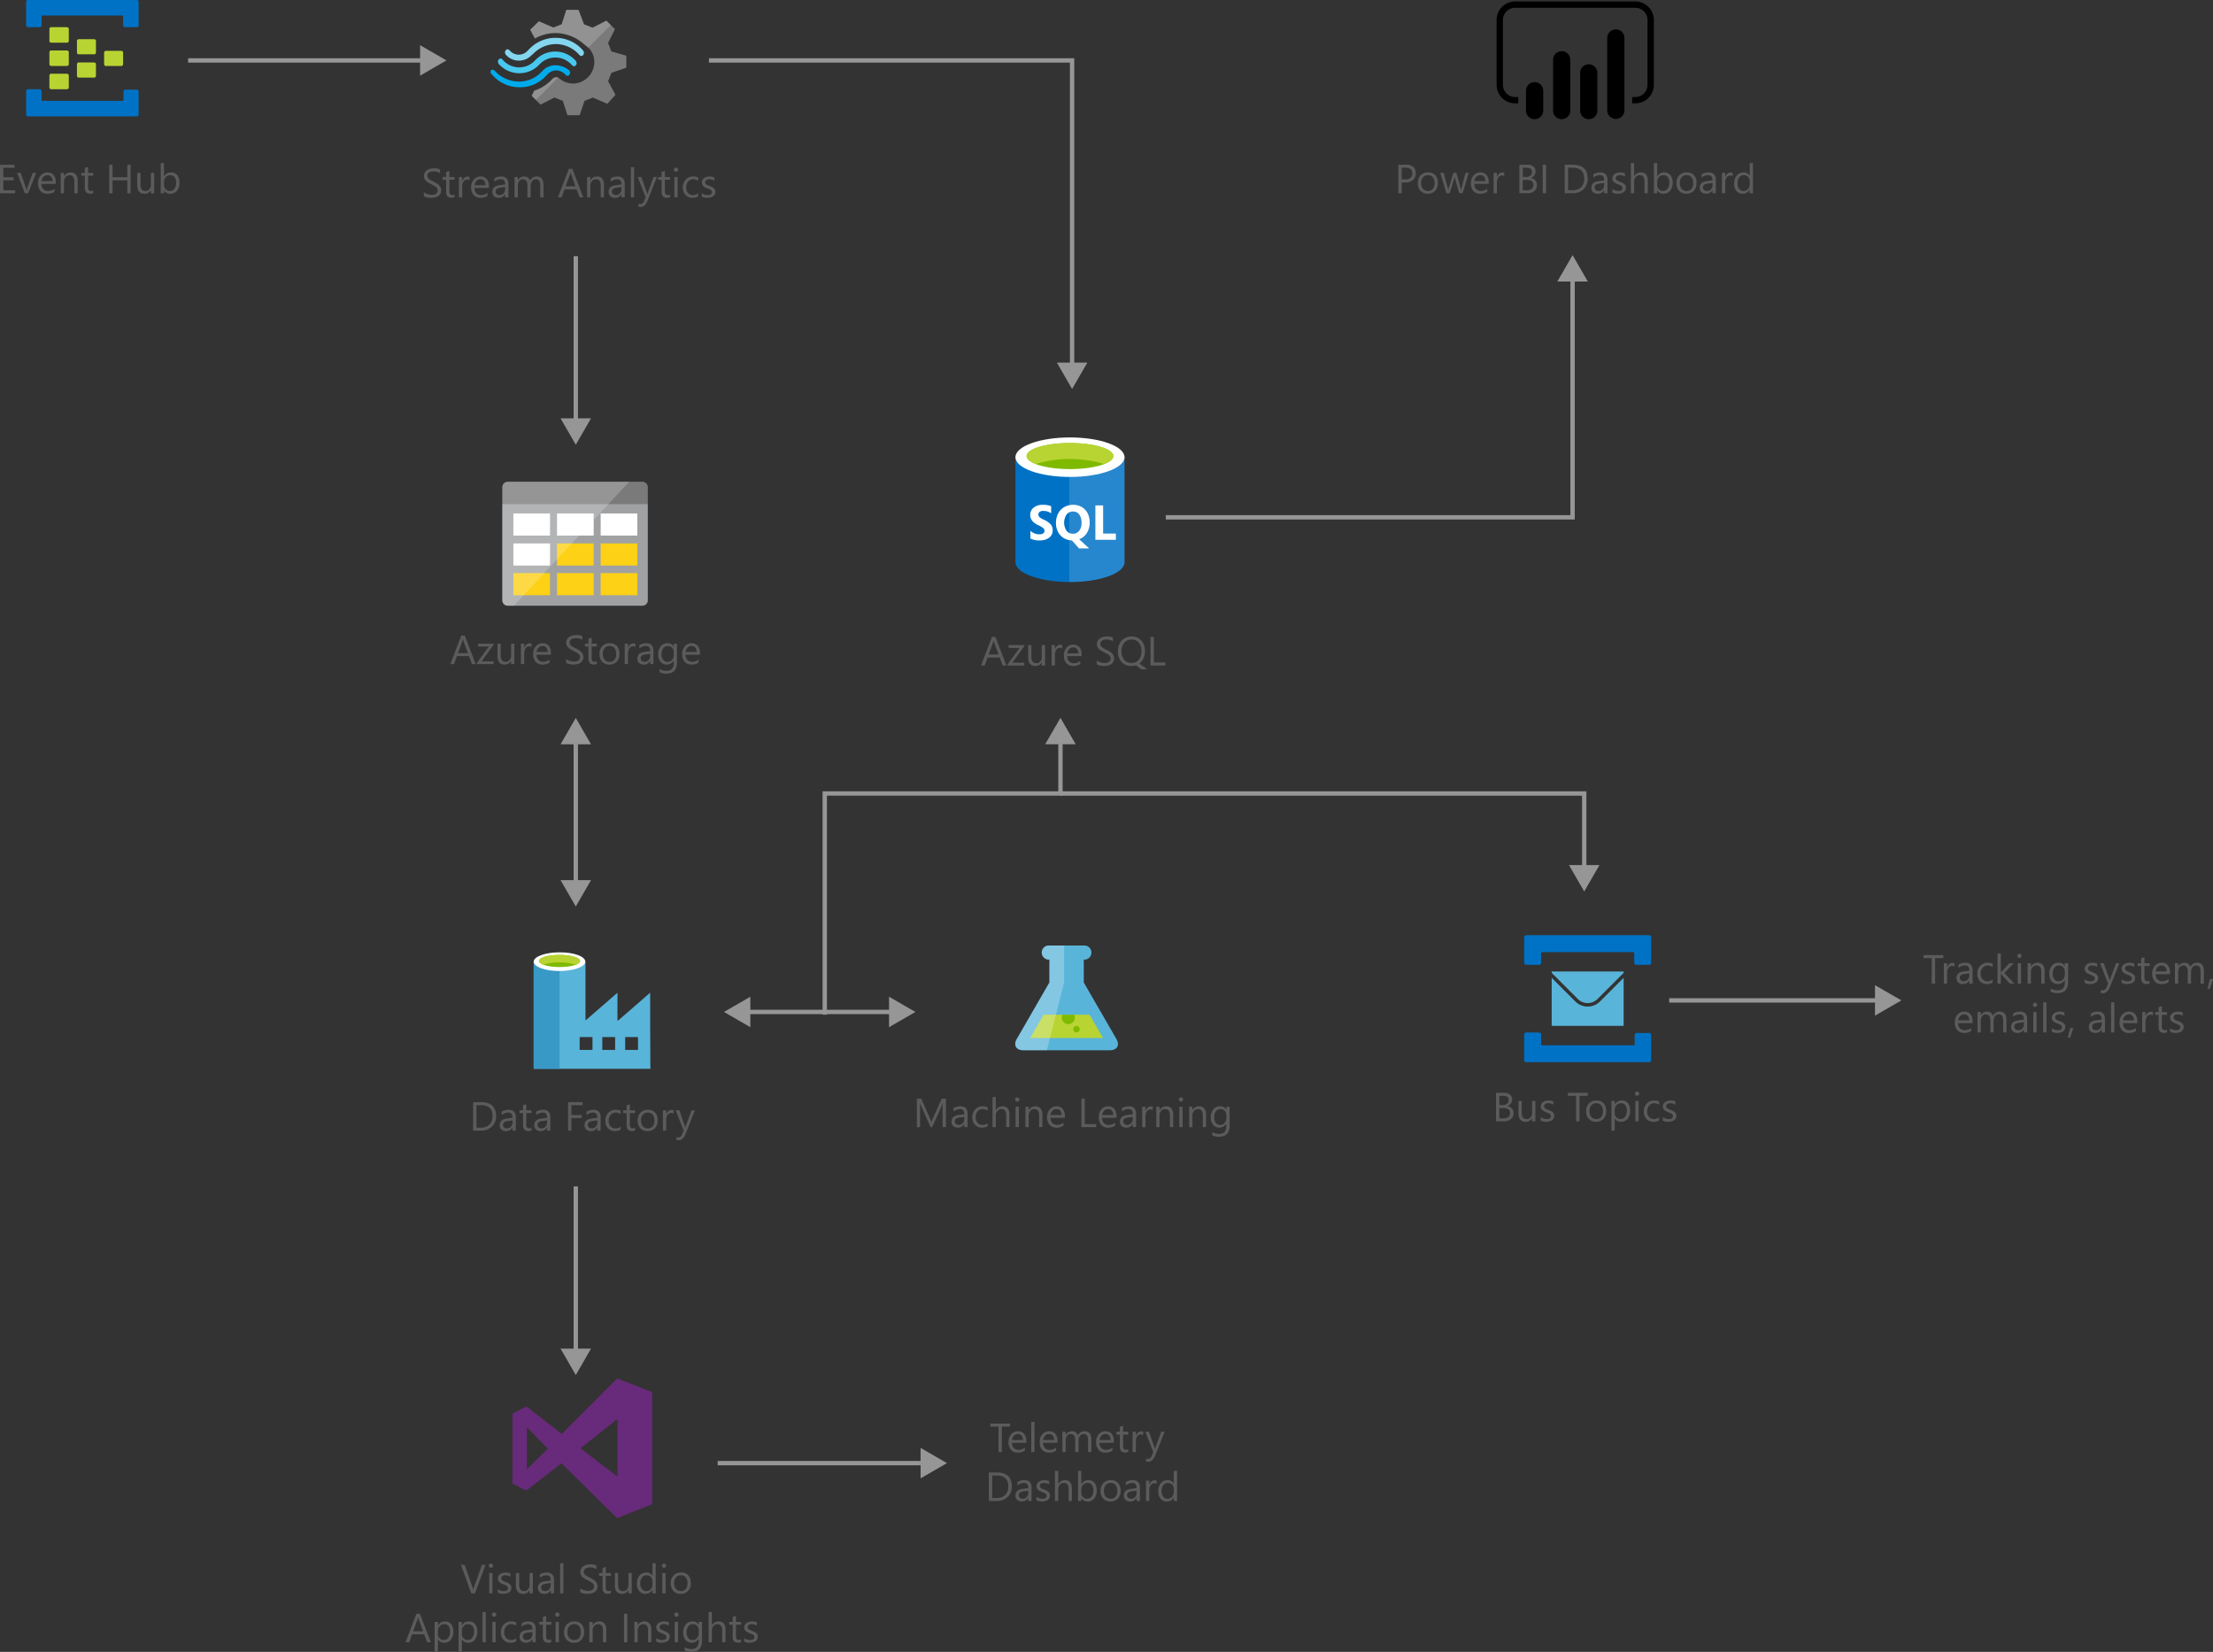 <svg class="architecture-diagram" aria-labelledby="anomaly-detection-in-real-time-data-streams" height="567.614" viewbox="0 0 760.536 567.614" width="760.536" xmlns="http://www.w3.org/2000/svg">
    <rect width="100%" height="100%" fill="#333333" stroke="none"/>
    <path d="M32.978 18a.63.63 0 01-.667.667h-5.2a.63.63 0 01-.666-.667v-3.867a.63.63 0 01.667-.667h5.2a.63.63 0 01.667.667zM42.311 22a.63.63 0 01-.667.667h-5.2a.63.63 0 01-.666-.667v-3.867a.63.63 0 01.667-.667h5.2a.63.63 0 01.667.667zM32.978 26a.63.63 0 01-.667.667h-5.2a.63.63 0 01-.666-.667v-3.867a.63.63 0 01.667-.667h5.2a.63.63 0 01.667.667zM23.645 14a.63.63 0 01-.667.667h-5.333a.63.63 0 01-.667-.667v-4a.63.63 0 01.667-.667h5.2c.533 0 .8.267.8.667z" fill="#b8d432"/>
    <path d="M46.978 0H9.645a.63.63 0 00-.667.667v8a.63.63 0 00.667.667h4a.63.63 0 00.667-.667V5.333h28v3.334c0 .4.267.667.8.667h3.867a.63.63 0 00.667-.667v-8A.63.63 0 0046.978 0zM46.978 30.8h-3.867a.63.63 0 00-.667.667v3.2H14.311v-3.334c0-.4-.267-.667-.8-.667H9.645c-.4 0-.667.267-.667.8v7.867a.63.63 0 00.667.667h37.333a.63.63 0 00.667-.667v-7.866a.63.63 0 00-.667-.667z" fill="#0072c6"/>
    <path d="M23.645 22a.63.63 0 01-.667.667h-5.333a.63.63 0 01-.667-.667v-4a.63.63 0 01.667-.667h5.2c.533 0 .8.267.8.667zM23.645 30a.63.63 0 01-.667.667h-5.333a.63.63 0 01-.667-.667v-4a.63.63 0 01.667-.667h5.2c.533 0 .8.267.8.667z" fill="#b8d432"/>
    <path d="M5.2 66.423H0v-9.8h4.977v1.039H1.148v3.26h3.541v1.033H1.148v3.432H5.2zM12.434 59.423l-2.789 7h-1.1l-2.652-7h1.23L8.9 64.509a4.6 4.6 0 01.246.977h.027a4.55 4.55 0 01.219-.949l1.859-5.113zM19.182 63.2h-4.944a2.623 2.623 0 00.629 1.8 2.17 2.17 0 001.654.637 3.437 3.437 0 002.174-.779v1.053a4.062 4.062 0 01-2.439.67 2.961 2.961 0 01-2.332-.954 3.906 3.906 0 01-.848-2.683A3.826 3.826 0 0114 60.287a2.966 2.966 0 012.3-1.028 2.634 2.634 0 012.127.889 3.7 3.7 0 01.752 2.467zm-1.148-.949a2.286 2.286 0 00-.469-1.512 1.6 1.6 0 00-1.281-.539 1.812 1.812 0 00-1.348.566 2.58 2.58 0 00-.684 1.484zM26.688 66.423h-1.122v-3.992q0-2.229-1.627-2.229a1.766 1.766 0 00-1.392.632 2.342 2.342 0 00-.55 1.6v3.992h-1.12v-7H22v1.162h.027a2.525 2.525 0 012.3-1.326 2.137 2.137 0 011.751.738 3.3 3.3 0 01.609 2.144zM32.047 66.354a2.169 2.169 0 01-1.047.219q-1.838 0-1.838-2.051V60.38h-1.2v-.957h1.2v-1.709l1.121-.363v2.072h1.764v.957h-1.764v3.943a1.642 1.642 0 00.238 1.006.957.957 0 00.793.3 1.184 1.184 0 00.732-.232zM44.9 66.423h-1.15v-4.471h-5.072v4.471h-1.149v-9.8h1.148v4.3h5.073v-4.3h1.15zM52.979 66.423h-1.122v-1.108h-.027a2.3 2.3 0 01-2.16 1.271q-2.5 0-2.5-2.98v-4.183h1.113v4.006q0 2.215 1.7 2.215a1.717 1.717 0 001.351-.605 2.318 2.318 0 00.53-1.582v-4.034h1.121zM56.389 65.411h-.027v1.012H55.24V56.059h1.121v4.594h.027a2.652 2.652 0 012.42-1.395 2.564 2.564 0 012.109.939 3.885 3.885 0 01.762 2.52 4.339 4.339 0 01-.854 2.813 2.847 2.847 0 01-2.338 1.057 2.305 2.305 0 01-2.098-1.176zm-.027-2.824v.979a2.082 2.082 0 00.564 1.473 2.011 2.011 0 003.028-.174 3.579 3.579 0 00.577-2.168 2.826 2.826 0 00-.539-1.832 1.789 1.789 0 00-1.463-.662 1.986 1.986 0 00-1.572.68 2.5 2.5 0 00-.596 1.704z" fill="#5b5b5b"/>
    <path fill="#969696" d="M64.642 20.012h81.265v1.5H64.642z"/>
    <path fill="#969696" d="M144.375 15.525l9.067 5.236-9.067 5.236V15.525zM541.194 178.512H400.642v-1.5h139.052v-81.81h1.5v83.31z"/>
    <path fill="#969696" d="M545.68 96.734l-5.235-9.067-5.236 9.067h10.471zM369.194 126.132h-1.5V21.512H243.642v-1.5h125.552v106.12z"/>
    <path fill="#969696" d="M363.209 124.599l5.236 9.068 5.235-9.068h-10.471zM246.642 502.012h71.265v1.5h-71.265z"/>
    <path fill="#969696" d="M316.375 497.525l9.067 5.236-9.067 5.236v-10.472zM573.642 343.012h72.265v1.5h-72.265z"/>
    <path fill="#969696" d="M644.375 338.525l9.067 5.236-9.067 5.236v-10.472z"/>
    <path d="M208.992 27.93l1.12-2.892 5.131-1.773v-4.106l-.56-.187-4.572-1.306-1.12-2.892 2.332-4.758-2.892-2.892-.56.28-4.2 2.146-2.986-1.213-1.866-4.945h-4.2l-.187.56-1.4 4.385-2.892 1.12-4.94-2.147-2.985 2.89.28.56 1.306 2.426a14.685 14.685 0 017.371-1.866 15.049 15.049 0 019.61 3.919 21.6 21.6 0 011.773 1.493 7.121 7.121 0 01.746 1.026 7.276 7.276 0 01-1.866 9.33 7.145 7.145 0 01-7.371 1.026c-.28-.187-.466-.187-.56-.28a9.686 9.686 0 01-1.586-1.12c-.187 0-.28-.187-.56-.187a2.3 2.3 0 00-1.586.746l-.187.187a14.03 14.03 0 01-5.971 3.732l-.84 1.773 2.8 2.8.187.187.56-.28 4.2-2.146 2.892 1.12L195 39.592h4.2l.187-.56 1.493-4.385 2.892-1.12 4.945 2.146 2.8-3.079-.28-.56z" fill="#7a7a7a"/>
    <path d="M183.988 20.652a7.448 7.448 0 01-11.289-.187.784.784 0 00-1.306 0 1.059 1.059 0 00-.28.746 1.781 1.781 0 00.28.746 9.418 9.418 0 0013.995.187 7.483 7.483 0 0111.2.28c.466.466 1.026.466 1.306 0a1.059 1.059 0 00.28-.746 1.781 1.781 0 00-.28-.746 9.387 9.387 0 00-13.906-.28z" fill="#48c8ef"/>
    <path d="M190.985 22.425a5.923 5.923 0 00-4.478 1.866l-.187.187-.187.187a10.517 10.517 0 01-8.117 3.359 11.392 11.392 0 01-8.024-3.732c-.466-.466-1.026-.466-1.306 0-.093 0-.093.187-.093.466a1.256 1.256 0 00.466.84 12.334 12.334 0 009.33 4.385 12.028 12.028 0 009.423-4.105l.188-.188.187-.187a4.23 4.23 0 013.079-1.306 4.4 4.4 0 013.079 1.493c.466.466 1.026.466 1.306 0a1.059 1.059 0 00.28-.746 1.781 1.781 0 00-.28-.746 7.589 7.589 0 00-4.666-1.773z" fill="#00abec"/>
    <path d="M183.148 18.6a10.941 10.941 0 018.117-3.452 10.82 10.82 0 017.835 3.732c.466.466 1.026.466 1.306 0a1.059 1.059 0 00.28-.746 1.781 1.781 0 00-.28-.746A12.334 12.334 0 00191.078 13a12.531 12.531 0 00-9.423 4.105l-.187.187-.187.187a4.09 4.09 0 01-6.158-.187c-.466-.466-1.026-.466-1.306 0a1.059 1.059 0 00-.28.746 1.781 1.781 0 00.28.746 5.993 5.993 0 008.863.187l.187-.187z" fill="#84d6ef"/>
    <g opacity=".2" style="isolation:isolate" fill="#f1f1f1">
        <path d="M191.825 26.623c-.187 0-.28-.187-.56-.187a2.3 2.3 0 00-1.586.746l-.187.187a14.03 14.03 0 01-5.971 3.732l-.84 1.773 1.493 1.493 7.651-7.744zM183.894 13.282a14.685 14.685 0 017.371-1.866 15.049 15.049 0 019.61 3.919c.466.373.84.653 1.306 1.026l7.744-7.744-1.586-1.586-.56.28-4.2 2.146-2.892-1.12-1.866-4.945h-4.2l-.187.56-1.4 4.385-2.892 1.12L185.2 7.31l-2.985 2.89.28.56z"/>
    </g>
    <path d="M145.672 67.418v-1.354a2.633 2.633 0 00.558.369 4.387 4.387 0 00.684.276 5.279 5.279 0 00.722.175 4.018 4.018 0 00.67.062 2.626 2.626 0 001.582-.393 1.473 1.473 0 00.349-1.822 1.977 1.977 0 00-.481-.537 4.865 4.865 0 00-.729-.465q-.42-.221-.906-.468-.513-.259-.957-.526a4.122 4.122 0 01-.771-.588 2.454 2.454 0 01-.517-.729 2.475 2.475 0 01.106-2.119 2.526 2.526 0 01.771-.816 3.5 3.5 0 011.09-.483 4.955 4.955 0 011.247-.157 4.785 4.785 0 012.113.349v1.292a3.829 3.829 0 00-2.229-.6 3.636 3.636 0 00-.752.079 2.084 2.084 0 00-.67.256 1.491 1.491 0 00-.479.458 1.216 1.216 0 00-.186.684 1.4 1.4 0 00.141.649 1.6 1.6 0 00.414.5 4.121 4.121 0 00.666.438q.393.212.906.465t1 .547a4.531 4.531 0 01.826.636 2.818 2.818 0 01.564.772 2.176 2.176 0 01.209.971 2.472 2.472 0 01-.284 1.228 2.333 2.333 0 01-.766.816 3.365 3.365 0 01-1.11.455 6.129 6.129 0 01-1.326.14 5.326 5.326 0 01-.574-.038q-.343-.037-.7-.109a5.385 5.385 0 01-.674-.178 2.082 2.082 0 01-.507-.235zM156.213 67.746a2.16 2.16 0 01-1.045.219q-1.84 0-1.84-2.051v-4.143h-1.2v-.957h1.2v-1.709l1.121-.362v2.071h1.764v.957h-1.764v3.944a1.631 1.631 0 00.24 1 .955.955 0 00.793.3 1.174 1.174 0 00.73-.232zM161.361 61.949a1.372 1.372 0 00-.848-.226 1.431 1.431 0 00-1.2.677 3.129 3.129 0 00-.481 1.846v3.568h-1.121v-7h1.121v1.442h.027a2.445 2.445 0 01.73-1.152 1.67 1.67 0 011.1-.413 1.841 1.841 0 01.67.1zM168.02 64.595h-4.943a2.623 2.623 0 00.629 1.8 2.17 2.17 0 001.654.636 3.437 3.437 0 002.174-.779v1.053a4.062 4.062 0 01-2.439.67 2.958 2.958 0 01-2.332-.954 3.9 3.9 0 01-.848-2.683 3.828 3.828 0 01.927-2.663 2.969 2.969 0 012.3-1.028 2.634 2.634 0 012.127.889 3.707 3.707 0 01.752 2.468zm-1.148-.95a2.281 2.281 0 00-.469-1.511 1.6 1.6 0 00-1.281-.54 1.81 1.81 0 00-1.348.567 2.58 2.58 0 00-.684 1.483zM174.725 67.814H173.6v-1.093h-.027a2.345 2.345 0 01-2.152 1.258 2.3 2.3 0 01-1.638-.554 1.917 1.917 0 01-.591-1.47q0-1.961 2.311-2.283l2.1-.294q0-1.784-1.441-1.784a3.444 3.444 0 00-2.283.861v-1.148a4.335 4.335 0 012.379-.656q2.467 0 2.467 2.611zm-1.125-3.541l-1.687.232a2.756 2.756 0 00-1.176.386 1.115 1.115 0 00-.4.981 1.065 1.065 0 00.365.837 1.413 1.413 0 00.975.325 1.8 1.8 0 001.377-.585 2.086 2.086 0 00.543-1.479zM186.777 67.814h-1.121v-4.02a3.033 3.033 0 00-.359-1.682 1.361 1.361 0 00-1.207-.52 1.493 1.493 0 00-1.22.656 2.512 2.512 0 00-.5 1.572v3.992h-1.121v-4.154q0-2.064-1.592-2.064a1.475 1.475 0 00-1.217.618 2.557 2.557 0 00-.479 1.61v3.992h-1.121v-7h1.121v1.107h.027a2.377 2.377 0 012.174-1.271 2.023 2.023 0 011.982 1.449 2.5 2.5 0 012.324-1.449q2.31 0 2.311 2.851zM200.469 67.814H199.2l-1.039-2.748H194l-.977 2.748h-1.279l3.76-9.8h1.196zm-2.686-3.78l-1.539-4.177a4.105 4.105 0 01-.15-.656h-.027a3.659 3.659 0 01-.156.656l-1.525 4.177zM207.572 67.814h-1.121v-3.992q0-2.228-1.627-2.229a1.766 1.766 0 00-1.392.632 2.344 2.344 0 00-.55 1.6v3.992h-1.121v-7h1.121v1.162h.027a2.526 2.526 0 012.3-1.326 2.14 2.14 0 011.756.741 3.3 3.3 0 01.609 2.144zM214.7 67.814h-1.121v-1.093h-.027a2.348 2.348 0 01-2.154 1.258 2.3 2.3 0 01-1.637-.554 1.918 1.918 0 01-.592-1.47q0-1.961 2.311-2.283l2.1-.294q0-1.784-1.443-1.784a3.448 3.448 0 00-2.283.861v-1.148a4.34 4.34 0 012.379-.656q2.468 0 2.469 2.611zm-1.121-3.541l-1.689.232a2.761 2.761 0 00-1.176.386 1.117 1.117 0 00-.4.981 1.066 1.066 0 00.366.837 1.41 1.41 0 00.974.325 1.8 1.8 0 001.378-.585 2.086 2.086 0 00.544-1.479zM217.928 67.814h-1.121V57.451h1.121zM225.77 60.814l-3.221 8.121q-.861 2.174-2.42 2.174a2.581 2.581 0 01-.73-.089v-1a2.072 2.072 0 00.662.123 1.373 1.373 0 001.271-1.012l.561-1.326-2.734-6.986h1.241l1.9 5.381q.034.1.143.533h.041c.023-.109.068-.282.137-.52l1.99-5.4zM230.26 67.746a2.16 2.16 0 01-1.045.219q-1.84 0-1.84-2.051v-4.143h-1.2v-.957h1.2v-1.709l1.121-.362v2.071h1.764v.957h-1.76v3.944a1.631 1.631 0 00.24 1 .955.955 0 00.793.3 1.174 1.174 0 00.73-.232zM232.332 59.037a.712.712 0 01-.514-.205.693.693 0 01-.211-.52.717.717 0 01.725-.731.721.721 0 01.522.209.728.728 0 010 1.035.719.719 0 01-.522.212zm.547 8.777h-1.121v-7h1.121zM239.92 67.493a3.637 3.637 0 01-1.914.485 3.172 3.172 0 01-2.417-.978 3.532 3.532 0 01-.919-2.526 3.881 3.881 0 01.99-2.778 3.467 3.467 0 012.646-1.05 3.688 3.688 0 011.627.342v1.148a2.854 2.854 0 00-1.668-.547 2.257 2.257 0 00-1.761.769 2.921 2.921 0 00-.687 2.021 2.778 2.778 0 00.646 1.941 2.229 2.229 0 001.733.711 2.807 2.807 0 001.723-.608zM241.191 67.561v-1.2a3.315 3.315 0 002.016.677q1.477 0 1.477-.984a.861.861 0 00-.126-.476 1.286 1.286 0 00-.342-.345 2.641 2.641 0 00-.506-.271 34.39 34.39 0 00-.626-.249 8.121 8.121 0 01-.816-.372 2.521 2.521 0 01-.588-.424 1.587 1.587 0 01-.355-.537 1.9 1.9 0 01-.119-.7 1.676 1.676 0 01.225-.872 2 2 0 01.6-.635 2.774 2.774 0 01.858-.387 3.837 3.837 0 011-.13 4.013 4.013 0 011.627.314v1.13a3.175 3.175 0 00-1.777-.506 2.124 2.124 0 00-.568.071 1.412 1.412 0 00-.434.2.923.923 0 00-.28.312.813.813 0 00-.1.4.955.955 0 00.1.458 1.007 1.007 0 00.29.328 2.276 2.276 0 00.465.26q.274.117.623.253a8.453 8.453 0 01.834.366 2.831 2.831 0 01.629.424 1.652 1.652 0 01.4.543 1.764 1.764 0 01.14.731 1.726 1.726 0 01-.229.9 1.958 1.958 0 01-.611.636 2.826 2.826 0 01-.883.376 4.344 4.344 0 01-1.045.123 3.977 3.977 0 01-1.879-.414zM163.485 228.2h-1.271l-1.039-2.748h-4.156l-.978 2.748h-1.278l3.76-9.8h1.189zm-2.687-3.78l-1.538-4.177a4 4 0 01-.15-.656h-.027a3.733 3.733 0 01-.157.656l-1.524 4.177zM169.658 221.518l-4.143 5.722h4.1v.957h-5.749v-.349l4.143-5.694h-3.753v-.954h5.4zM176.768 228.2h-1.121v-1.11h-.027a2.3 2.3 0 01-2.16 1.271q-2.5 0-2.5-2.98V221.2h1.114v4q0 2.215 1.7 2.215a1.719 1.719 0 001.351-.6 2.321 2.321 0 00.529-1.583V221.2h1.121zM182.681 222.332a1.372 1.372 0 00-.848-.226 1.433 1.433 0 00-1.2.677 3.136 3.136 0 00-.481 1.846v3.571h-1.122v-7h1.121v1.442h.027a2.447 2.447 0 01.731-1.152 1.67 1.67 0 011.1-.413 1.837 1.837 0 01.67.1zM189.339 224.977H184.4a2.614 2.614 0 00.629 1.8 2.167 2.167 0 001.654.636 3.441 3.441 0 002.174-.779v1.053a4.065 4.065 0 01-2.44.67 2.954 2.954 0 01-2.331-.954 3.9 3.9 0 01-.848-2.683 3.832 3.832 0 01.926-2.663 2.973 2.973 0 012.3-1.028 2.63 2.63 0 012.126.889 3.707 3.707 0 01.752 2.468zm-1.148-.95a2.286 2.286 0 00-.468-1.511 1.6 1.6 0 00-1.282-.54 1.809 1.809 0 00-1.347.567 2.574 2.574 0 00-.684 1.483zM194.562 227.8v-1.354a2.633 2.633 0 00.558.369 4.349 4.349 0 00.684.276 5.231 5.231 0 00.721.175 4.018 4.018 0 00.67.062 2.624 2.624 0 001.582-.393 1.476 1.476 0 00.35-1.822 2 2 0 00-.482-.537 4.815 4.815 0 00-.729-.465c-.279-.147-.582-.3-.905-.468q-.513-.259-.957-.526a4.13 4.13 0 01-.772-.588 2.451 2.451 0 01-.516-.729 2.479 2.479 0 01.105-2.119 2.519 2.519 0 01.772-.816 3.5 3.5 0 011.091-.479 4.955 4.955 0 011.247-.157 4.783 4.783 0 012.112.349v1.292a3.829 3.829 0 00-2.229-.6 3.636 3.636 0 00-.752.079 2.084 2.084 0 00-.67.256 1.491 1.491 0 00-.479.458 1.216 1.216 0 00-.185.684 1.413 1.413 0 00.14.649 1.6 1.6 0 00.414.5 4.121 4.121 0 00.666.438q.394.212.906.465t1 .547a4.573 4.573 0 01.827.636 2.815 2.815 0 01.563.772 2.163 2.163 0 01.209.971 2.472 2.472 0 01-.283 1.228 2.341 2.341 0 01-.766.816 3.379 3.379 0 01-1.111.455 6.129 6.129 0 01-1.326.14 5.326 5.326 0 01-.574-.038q-.343-.037-.7-.109a5.43 5.43 0 01-.674-.178 2.09 2.09 0 01-.507-.239zM205.1 228.129a2.167 2.167 0 01-1.046.219q-1.84 0-1.839-2.051v-4.143h-1.2v-.954h1.2v-1.709l1.121-.362v2.071h1.764v.957h-1.764v3.943a1.631 1.631 0 00.239 1 .955.955 0 00.793.3 1.177 1.177 0 00.731-.232zM209.416 228.361a3.247 3.247 0 01-2.479-.981 3.632 3.632 0 01-.926-2.6 3.784 3.784 0 01.964-2.755 3.468 3.468 0 012.6-.991 3.138 3.138 0 012.443.964 3.82 3.82 0 01.879 2.673 3.757 3.757 0 01-.947 2.683 3.314 3.314 0 01-2.534 1.007zm.082-6.385a2.13 2.13 0 00-1.709.735 3.012 3.012 0 00-.629 2.026 2.855 2.855 0 00.636 1.962 2.161 2.161 0 001.7.718 2.054 2.054 0 001.672-.7 3.059 3.059 0 00.584-2 3.113 3.113 0 00-.584-2.023 2.044 2.044 0 00-1.668-.718zM218.344 222.332a1.372 1.372 0 00-.848-.226 1.429 1.429 0 00-1.2.677 3.122 3.122 0 00-.482 1.846v3.571h-1.121v-7h1.121v1.442h.027a2.447 2.447 0 01.731-1.152 1.668 1.668 0 011.1-.413 1.841 1.841 0 01.67.1zM224.571 228.2h-1.121v-1.1h-.027a2.347 2.347 0 01-2.153 1.258 2.3 2.3 0 01-1.637-.554 1.918 1.918 0 01-.592-1.47q0-1.961 2.311-2.283l2.1-.294q0-1.784-1.442-1.784a3.444 3.444 0 00-2.283.861v-1.148a4.335 4.335 0 012.379-.656q2.467 0 2.468 2.611zm-1.121-3.541l-1.688.232a2.756 2.756 0 00-1.176.386 1.115 1.115 0 00-.4.981 1.068 1.068 0 00.365.837 1.413 1.413 0 00.975.325 1.794 1.794 0 001.377-.585 2.082 2.082 0 00.544-1.479zM232.658 227.637q0 3.855-3.691 3.855A4.953 4.953 0 01226.7 231v-1.121a4.659 4.659 0 002.256.656q2.584 0 2.584-2.748v-.766h-.027a2.832 2.832 0 01-4.508.407 3.73 3.73 0 01-.8-2.506 4.362 4.362 0 01.857-2.837 2.867 2.867 0 012.349-1.053 2.281 2.281 0 012.1 1.135h.027v-.967h1.121zm-1.121-2.6V224a2 2 0 00-.564-1.429 1.854 1.854 0 00-1.4-.595 1.947 1.947 0 00-1.627.755 3.369 3.369 0 00-.588 2.116 2.892 2.892 0 00.564 1.87 1.82 1.82 0 001.493.7 1.95 1.95 0 001.534-.67 2.5 2.5 0 00.588-1.715zM240.554 224.977h-4.942a2.614 2.614 0 00.629 1.8 2.167 2.167 0 001.654.636 3.441 3.441 0 002.174-.779v1.053a4.065 4.065 0 01-2.44.67 2.954 2.954 0 01-2.331-.954 3.9 3.9 0 01-.848-2.683 3.832 3.832 0 01.926-2.663 2.973 2.973 0 012.3-1.028 2.63 2.63 0 012.126.889 3.707 3.707 0 01.752 2.468zm-1.148-.95a2.286 2.286 0 00-.468-1.511 1.6 1.6 0 00-1.282-.54 1.809 1.809 0 00-1.347.567 2.574 2.574 0 00-.684 1.483z" fill="#5b5b5b"/>
    <path d="M172.628 206.234a1.837 1.837 0 001.9 1.9h46.2a1.837 1.837 0 001.9-1.9v-33.1h-50z" fill="#a0a1a2"/>
    <path d="M220.728 165.534h-46.2a1.837 1.837 0 00-1.9 1.9v5.7h50v-5.7a1.837 1.837 0 00-1.9-1.9" fill="#7a7a7a"/>
    <path fill="#fff" d="M191.428 176.434h12.6v7.6h-12.6z"/>
    <path fill="#fcd116" d="M191.428 186.734h12.6v7.6h-12.6zM206.428 186.734h12.6v7.6h-12.6z"/>
    <path fill="#fff" d="M206.428 176.434h12.6v7.6h-12.6zM176.428 176.434h12.6v7.6h-12.6zM176.428 186.734h12.6v7.6h-12.6z"/>
    <path fill="#fcd116" d="M176.428 196.934h12.6v7.6h-12.6zM191.428 196.934h12.6v7.6h-12.6zM206.428 196.934h12.6v7.6h-12.6z"/>
    <path d="M174.528 165.534a2.043 2.043 0 00-1.9 1.9v38.8a2.043 2.043 0 001.9 1.9h2.1l39.6-42.6z" fill="#fff" opacity=".2"/>
    <path d="M162.594 388.519v-9.8h2.706q5.181 0 5.182 4.778a4.814 4.814 0 01-1.439 3.646 5.334 5.334 0 01-3.852 1.378zm1.148-8.764v7.725h1.463a4.151 4.151 0 003-1.032 3.869 3.869 0 001.074-2.926q0-3.768-4.006-3.767zM177.27 388.519h-1.121v-1.094h-.027a2.345 2.345 0 01-2.152 1.258 2.3 2.3 0 01-1.638-.554 1.917 1.917 0 01-.591-1.47q0-1.961 2.311-2.283l2.1-.294q0-1.784-1.441-1.784a3.444 3.444 0 00-2.283.861v-1.148a4.335 4.335 0 012.379-.656q2.467 0 2.467 2.611zm-1.121-3.541l-1.687.232a2.756 2.756 0 00-1.176.386 1.115 1.115 0 00-.4.981 1.065 1.065 0 00.365.837 1.413 1.413 0 00.975.325 1.8 1.8 0 001.377-.585 2.086 2.086 0 00.543-1.479zM182.629 388.451a2.16 2.16 0 01-1.045.219q-1.84 0-1.84-2.051v-4.143h-1.2v-.957h1.2v-1.709l1.121-.362v2.071h1.764v.957h-1.764v3.944a1.631 1.631 0 00.24 1 .955.955 0 00.793.3 1.174 1.174 0 00.73-.232zM189.137 388.519h-1.121v-1.094h-.027a2.345 2.345 0 01-2.152 1.258 2.3 2.3 0 01-1.638-.554 1.917 1.917 0 01-.591-1.47q0-1.961 2.311-2.283l2.1-.294q0-1.784-1.441-1.784a3.444 3.444 0 00-2.283.861v-1.148a4.335 4.335 0 012.379-.656q2.467 0 2.467 2.611zm-1.121-3.541l-1.687.232a2.756 2.756 0 00-1.176.386 1.115 1.115 0 00-.4.981 1.065 1.065 0 00.365.837 1.413 1.413 0 00.975.325 1.8 1.8 0 001.377-.585 2.086 2.086 0 00.543-1.479zM200.211 379.756h-3.828v3.391h3.541v1.032h-3.541v4.341h-1.148v-9.8h4.977zM206.412 388.519h-1.121v-1.094h-.027a2.348 2.348 0 01-2.154 1.258 2.3 2.3 0 01-1.637-.554 1.918 1.918 0 01-.592-1.47q0-1.961 2.311-2.283l2.1-.294q0-1.784-1.443-1.784a3.448 3.448 0 00-2.283.861v-1.148a4.34 4.34 0 012.379-.656q2.468 0 2.469 2.611zm-1.121-3.541l-1.689.232a2.761 2.761 0 00-1.176.386 1.117 1.117 0 00-.4.981 1.066 1.066 0 00.366.837 1.41 1.41 0 00.974.325 1.8 1.8 0 001.378-.585 2.086 2.086 0 00.544-1.479zM213.295 388.2a3.635 3.635 0 01-1.914.485 3.172 3.172 0 01-2.416-.974 3.533 3.533 0 01-.92-2.526 3.878 3.878 0 01.992-2.778 3.463 3.463 0 012.645-1.05 3.685 3.685 0 011.627.342v1.148a2.852 2.852 0 00-1.668-.547 2.257 2.257 0 00-1.76.769 2.921 2.921 0 00-.687 2.021 2.778 2.778 0 00.646 1.941 2.227 2.227 0 001.732.711 2.8 2.8 0 001.723-.608zM218.238 388.451a2.169 2.169 0 01-1.047.219q-1.838 0-1.838-2.051v-4.143h-1.2v-.957h1.2v-1.709l1.121-.362v2.071h1.764v.957h-1.764v3.944a1.639 1.639 0 00.238 1 .957.957 0 00.793.3 1.178 1.178 0 00.732-.232zM222.551 388.683a3.245 3.245 0 01-2.478-.981 3.629 3.629 0 01-.927-2.6 3.785 3.785 0 01.965-2.755 3.465 3.465 0 012.6-.991 3.141 3.141 0 012.444.964 3.824 3.824 0 01.878 2.673 3.761 3.761 0 01-.946 2.683 3.317 3.317 0 01-2.536 1.007zm.082-6.385a2.133 2.133 0 00-1.709.735 3.017 3.017 0 00-.629 2.026 2.855 2.855 0 00.637 1.962 2.159 2.159 0 001.7.718 2.052 2.052 0 001.672-.7 3.054 3.054 0 00.584-2 3.107 3.107 0 00-.584-2.023 2.042 2.042 0 00-1.671-.716zM231.479 382.654a1.37 1.37 0 00-.848-.226 1.43 1.43 0 00-1.2.677 3.129 3.129 0 00-.482 1.846v3.568h-1.121v-7h1.121v1.442h.027a2.455 2.455 0 01.732-1.152 1.667 1.667 0 011.1-.413 1.834 1.834 0 01.67.1zM238.828 381.519l-3.221 8.121q-.861 2.174-2.42 2.174a2.581 2.581 0 01-.73-.089v-1a2.072 2.072 0 00.662.123 1.373 1.373 0 001.271-1.012l.561-1.326-2.734-6.986h1.244l1.895 5.387q.034.1.143.533h.041c.023-.109.068-.282.137-.52l1.99-5.4zM166.862 537.717l-3.63 9.8h-1.265l-3.555-9.8h1.278l2.714 7.772a4.6 4.6 0 01.2.868h.027a4.217 4.217 0 01.226-.882l2.769-7.759zM168.694 538.742a.71.71 0 01-.513-.205.69.69 0 01-.212-.52.719.719 0 01.725-.731.719.719 0 01.522.209.728.728 0 010 1.035.718.718 0 01-.522.212zm.547 8.777h-1.121v-7h1.121zM171.087 547.267v-1.2a3.316 3.316 0 002.017.677q1.477 0 1.477-.984a.854.854 0 00-.127-.476 1.258 1.258 0 00-.342-.345 2.584 2.584 0 00-.506-.271c-.193-.079-.4-.162-.625-.249a8.022 8.022 0 01-.816-.372 2.48 2.48 0 01-.588-.424 1.559 1.559 0 01-.355-.537 1.9 1.9 0 01-.12-.7 1.677 1.677 0 01.226-.872 1.994 1.994 0 01.6-.635 2.768 2.768 0 01.857-.387 3.842 3.842 0 011-.13 4.01 4.01 0 011.627.314v1.124a3.173 3.173 0 00-1.777-.506 2.112 2.112 0 00-.567.071 1.391 1.391 0 00-.434.2.936.936 0 00-.281.312.823.823 0 00-.1.4.966.966 0 00.1.458 1.01 1.01 0 00.291.328 2.225 2.225 0 00.465.26c.182.078.39.162.622.253a8.453 8.453 0 01.834.366 2.808 2.808 0 01.629.424 1.638 1.638 0 01.4.543 1.749 1.749 0 01.141.731 1.726 1.726 0 01-.229.9 1.971 1.971 0 01-.612.636 2.821 2.821 0 01-.882.376 4.358 4.358 0 01-1.046.123 3.979 3.979 0 01-1.879-.408zM183.111 547.519h-1.121v-1.107h-.027a2.3 2.3 0 01-2.16 1.271q-2.5 0-2.5-2.98v-4.184h1.114v4.006q0 2.215 1.7 2.215a1.719 1.719 0 001.351-.6 2.321 2.321 0 00.529-1.583v-4.033h1.121zM190.385 547.519h-1.121v-1.094h-.027a2.347 2.347 0 01-2.153 1.258 2.3 2.3 0 01-1.638-.554 1.921 1.921 0 01-.591-1.47q0-1.961 2.311-2.283l2.1-.294q0-1.784-1.442-1.784a3.446 3.446 0 00-2.283.861v-1.148a4.34 4.34 0 012.379-.656q2.468 0 2.468 2.611zm-1.121-3.541l-1.688.232a2.761 2.761 0 00-1.176.386 1.115 1.115 0 00-.4.981 1.066 1.066 0 00.366.837 1.41 1.41 0 00.974.325 1.8 1.8 0 001.378-.585 2.09 2.09 0 00.543-1.479zM193.618 547.519H192.5v-10.363h1.121zM199.415 547.123v-1.354a2.633 2.633 0 00.558.369 4.349 4.349 0 00.684.276 5.231 5.231 0 00.721.175 4.018 4.018 0 00.67.062 2.624 2.624 0 001.582-.393 1.476 1.476 0 00.35-1.822 2 2 0 00-.482-.537 4.815 4.815 0 00-.729-.465c-.279-.147-.582-.3-.905-.468q-.513-.259-.957-.526a4.13 4.13 0 01-.772-.588 2.451 2.451 0 01-.516-.729 2.479 2.479 0 01.105-2.119 2.519 2.519 0 01.772-.816 3.5 3.5 0 011.091-.479 4.955 4.955 0 011.247-.157 4.783 4.783 0 012.112.349v1.292a3.829 3.829 0 00-2.229-.6 3.636 3.636 0 00-.752.079 2.084 2.084 0 00-.67.256 1.491 1.491 0 00-.479.458 1.216 1.216 0 00-.185.684 1.413 1.413 0 00.14.649 1.6 1.6 0 00.414.5 4.121 4.121 0 00.666.438q.394.212.906.465t1 .547a4.573 4.573 0 01.827.636 2.815 2.815 0 01.563.772 2.163 2.163 0 01.209.971 2.472 2.472 0 01-.283 1.228 2.341 2.341 0 01-.766.816 3.379 3.379 0 01-1.111.455 6.129 6.129 0 01-1.326.14 5.326 5.326 0 01-.574-.038q-.343-.037-.7-.109a5.43 5.43 0 01-.674-.178 2.09 2.09 0 01-.507-.239zM209.956 547.451a2.167 2.167 0 01-1.046.219q-1.84 0-1.839-2.051v-4.143h-1.2v-.957h1.2v-1.709l1.121-.362v2.071h1.764v.957h-1.764v3.944a1.631 1.631 0 00.239 1 .955.955 0 00.793.3 1.177 1.177 0 00.731-.232zM217.113 547.519h-1.121v-1.107h-.027a2.3 2.3 0 01-2.16 1.271q-2.5 0-2.5-2.98v-4.184h1.114v4.006q0 2.215 1.7 2.215a1.719 1.719 0 001.351-.6 2.321 2.321 0 00.529-1.583v-4.033h1.121zM225.351 547.519h-1.121v-1.189h-.03a2.824 2.824 0 01-4.515.413 3.848 3.848 0 01-.79-2.56 4.2 4.2 0 01.875-2.782 2.885 2.885 0 012.331-1.046 2.244 2.244 0 012.1 1.135h.027v-4.334h1.121zm-1.121-3.165v-1.032a2 2 0 00-.561-1.436 1.882 1.882 0 00-1.422-.588 1.936 1.936 0 00-1.613.752 3.3 3.3 0 00-.588 2.078 2.972 2.972 0 00.563 1.911 1.846 1.846 0 001.515.7 1.913 1.913 0 001.521-.677 2.518 2.518 0 00.584-1.708zM228.194 538.742a.71.71 0 01-.513-.205.69.69 0 01-.212-.52.719.719 0 01.725-.731.719.719 0 01.522.209.728.728 0 010 1.035.718.718 0 01-.522.212zm.547 8.777h-1.121v-7h1.121zM233.937 547.683a3.245 3.245 0 01-2.478-.981 3.629 3.629 0 01-.927-2.6 3.784 3.784 0 01.964-2.755 3.468 3.468 0 012.6-.991 3.141 3.141 0 012.444.964 3.824 3.824 0 01.878 2.673 3.761 3.761 0 01-.946 2.683 3.318 3.318 0 01-2.535 1.007zm.082-6.385a2.132 2.132 0 00-1.709.735 3.017 3.017 0 00-.629 2.026 2.855 2.855 0 00.636 1.962 2.161 2.161 0 001.7.718 2.049 2.049 0 001.671-.7 3.048 3.048 0 00.585-2 3.1 3.1 0 00-.585-2.023 2.039 2.039 0 00-1.669-.716zM148.08 564.319h-1.271l-1.039-2.748h-4.156l-.977 2.748h-1.279l3.76-9.8h1.189zm-2.686-3.78l-1.539-4.177a4.105 4.105 0 01-.15-.656h-.027a3.7 3.7 0 01-.156.656L142 560.539zM150.521 563.308h-.027v4.231h-1.121v-10.22h1.121v1.23h.027a2.65 2.65 0 012.42-1.395 2.563 2.563 0 012.111.939 3.9 3.9 0 01.76 2.52 4.331 4.331 0 01-.855 2.813 2.842 2.842 0 01-2.338 1.057 2.342 2.342 0 01-2.098-1.175zm-.027-2.823v.978a2.079 2.079 0 00.563 1.473 2.011 2.011 0 003.028-.174 3.578 3.578 0 00.578-2.167 2.821 2.821 0 00-.541-1.832 1.785 1.785 0 00-1.463-.663 1.987 1.987 0 00-1.572.68 2.5 2.5 0 00-.593 1.704zM158.752 563.308h-.027v4.231H157.6v-10.22h1.121v1.23h.027a2.65 2.65 0 012.42-1.395 2.563 2.563 0 012.111.939 3.9 3.9 0 01.76 2.52 4.331 4.331 0 01-.855 2.813 2.842 2.842 0 01-2.338 1.057 2.342 2.342 0 01-2.094-1.175zm-.027-2.823v.978a2.079 2.079 0 00.563 1.473 2.011 2.011 0 003.028-.174 3.578 3.578 0 00.578-2.167 2.821 2.821 0 00-.541-1.832 1.785 1.785 0 00-1.463-.663 1.987 1.987 0 00-1.572.68 2.5 2.5 0 00-.593 1.704zM166.955 564.319h-1.121v-10.363h1.121zM169.8 555.542a.712.712 0 01-.514-.205.7.7 0 01-.211-.52.716.716 0 01.725-.731.724.724 0 01.522.208.7.7 0 01.216.523.693.693 0 01-.216.513.715.715 0 01-.522.212zm.547 8.777h-1.121v-7h1.121zM177.387 564a3.647 3.647 0 01-1.914.485 3.166 3.166 0 01-2.417-.975 3.525 3.525 0 01-.919-2.525 3.886 3.886 0 01.99-2.779 3.47 3.47 0 012.646-1.049 3.674 3.674 0 011.627.342v1.148a2.847 2.847 0 00-1.668-.547 2.252 2.252 0 00-1.761.77 2.915 2.915 0 00-.687 2.02 2.78 2.78 0 00.646 1.941 2.225 2.225 0 001.733.711 2.813 2.813 0 001.723-.608zM184.092 564.319h-1.121v-1.094h-.027a2.347 2.347 0 01-2.152 1.258 2.3 2.3 0 01-1.638-.554 1.916 1.916 0 01-.591-1.47q0-1.963 2.311-2.283l2.1-.294q0-1.784-1.441-1.784a3.444 3.444 0 00-2.283.861v-1.148a4.335 4.335 0 012.379-.656q2.467 0 2.467 2.611zm-1.121-3.541l-1.687.232a2.716 2.716 0 00-1.176.387 1.112 1.112 0 00-.4.98 1.068 1.068 0 00.365.838 1.417 1.417 0 00.975.324 1.8 1.8 0 001.377-.584 2.09 2.09 0 00.543-1.48zM189.451 564.251a2.149 2.149 0 01-1.045.219q-1.84 0-1.84-2.051v-4.143h-1.2v-.957h1.2v-1.709l1.121-.362v2.071h1.764v.957h-1.764v3.944a1.631 1.631 0 00.24 1 .952.952 0 00.793.3 1.181 1.181 0 00.73-.232zM191.523 555.542a.712.712 0 01-.514-.205.7.7 0 01-.211-.52.716.716 0 01.725-.731.724.724 0 01.522.208.7.7 0 01.216.523.693.693 0 01-.216.513.715.715 0 01-.522.212zm.547 8.777h-1.121v-7h1.121zM197.266 564.483a3.249 3.249 0 01-2.479-.98 3.636 3.636 0 01-.926-2.6 3.785 3.785 0 01.963-2.755 3.466 3.466 0 012.605-.991 3.14 3.14 0 012.443.964 3.822 3.822 0 01.879 2.673 3.764 3.764 0 01-.947 2.684 3.317 3.317 0 01-2.538 1.005zm.082-6.385a2.133 2.133 0 00-1.709.734 3.017 3.017 0 00-.629 2.027 2.853 2.853 0 00.635 1.962 2.163 2.163 0 001.7.718 2.048 2.048 0 001.671-.7 3.057 3.057 0 00.585-2 3.109 3.109 0 00-.585-2.023 2.038 2.038 0 00-1.668-.716zM208.354 564.319h-1.121v-3.992q0-2.229-1.627-2.229a1.764 1.764 0 00-1.392.633 2.339 2.339 0 00-.55 1.6v3.992h-1.121v-7h1.121v1.162h.027a2.525 2.525 0 012.3-1.326 2.138 2.138 0 011.756.742 3.3 3.3 0 01.609 2.143zM215.6 564.319h-1.148v-9.8h1.148zM223.836 564.319h-1.121v-3.992q0-2.229-1.627-2.229a1.764 1.764 0 00-1.391.633 2.34 2.34 0 00-.551 1.6v3.992h-1.121v-7h1.121v1.162h.027a2.527 2.527 0 012.3-1.326 2.143 2.143 0 011.758.742 3.3 3.3 0 01.607 2.143zM225.525 564.066v-1.2a3.315 3.315 0 002.016.677q1.477 0 1.477-.984a.851.851 0 00-.126-.475 1.249 1.249 0 00-.342-.346 2.64 2.64 0 00-.506-.27c-.194-.08-.4-.164-.626-.25a7.9 7.9 0 01-.816-.373 2.439 2.439 0 01-.588-.424 1.574 1.574 0 01-.355-.536 1.889 1.889 0 01-.119-.7 1.668 1.668 0 01.225-.871 2.011 2.011 0 01.6-.637 2.842 2.842 0 01.858-.386 3.8 3.8 0 011-.13 4.029 4.029 0 011.627.314v1.125a3.167 3.167 0 00-1.777-.506 2.047 2.047 0 00-.568.072 1.389 1.389 0 00-.434.2.92.92 0 00-.28.311.816.816 0 00-.1.4.957.957 0 00.1.458 1.007 1.007 0 00.29.328 2.231 2.231 0 00.465.26q.274.116.623.253a8.949 8.949 0 01.834.365 2.934 2.934 0 01.629.424 1.676 1.676 0 01.4.544 1.761 1.761 0 01.14.731 1.731 1.731 0 01-.229.9 1.958 1.958 0 01-.611.636 2.8 2.8 0 01-.883.376 4.344 4.344 0 01-1.045.123 3.965 3.965 0 01-1.879-.409zM232.463 555.542a.708.708 0 01-.512-.205.693.693 0 01-.213-.52.719.719 0 01.725-.731.726.726 0 01.523.208.7.7 0 01.215.523.692.692 0 01-.215.513.718.718 0 01-.523.212zm.547 8.777h-1.121v-7h1.121zM241.254 563.759q0 3.855-3.691 3.855a4.959 4.959 0 01-2.27-.492V566a4.665 4.665 0 002.256.656q2.584 0 2.584-2.748v-.766h-.027a2.831 2.831 0 01-4.508.406 3.726 3.726 0 01-.8-2.5 4.355 4.355 0 01.858-2.837 2.867 2.867 0 012.349-1.053 2.281 2.281 0 012.1 1.135h.027v-.971h1.121zm-1.121-2.6v-1.032a2 2 0 00-.563-1.429 1.858 1.858 0 00-1.405-.595 1.947 1.947 0 00-1.627.756 3.372 3.372 0 00-.588 2.115 2.892 2.892 0 00.564 1.869 1.821 1.821 0 001.494.7 1.949 1.949 0 001.534-.67 2.5 2.5 0 00.591-1.719zM249.334 564.319h-1.121v-4.033q0-2.188-1.627-2.187a1.774 1.774 0 00-1.381.633 2.358 2.358 0 00-.561 1.623v3.965h-1.121v-10.364h1.121v4.525h.027a2.545 2.545 0 012.3-1.326q2.366 0 2.365 2.851zM254.693 564.251a2.149 2.149 0 01-1.045.219q-1.84 0-1.84-2.051v-4.143h-1.2v-.957h1.2v-1.709l1.121-.362v2.071h1.764v.957h-1.763v3.944a1.631 1.631 0 00.24 1 .952.952 0 00.793.3 1.181 1.181 0 00.73-.232zM255.768 564.066v-1.2a3.315 3.315 0 002.016.677q1.477 0 1.477-.984a.851.851 0 00-.126-.475 1.249 1.249 0 00-.342-.346 2.64 2.64 0 00-.506-.27c-.194-.08-.4-.164-.626-.25a7.9 7.9 0 01-.816-.373 2.439 2.439 0 01-.588-.424 1.574 1.574 0 01-.355-.536 1.889 1.889 0 01-.119-.7 1.668 1.668 0 01.225-.871 2.011 2.011 0 01.6-.637 2.842 2.842 0 01.858-.386 3.8 3.8 0 011-.13 4.029 4.029 0 011.627.314v1.125a3.167 3.167 0 00-1.777-.506 2.047 2.047 0 00-.568.072 1.389 1.389 0 00-.434.2.92.92 0 00-.28.311.816.816 0 00-.1.4.957.957 0 00.1.458 1.007 1.007 0 00.29.328 2.231 2.231 0 00.465.26q.274.116.623.253a8.949 8.949 0 01.834.365 2.934 2.934 0 01.629.424 1.676 1.676 0 01.4.544 1.761 1.761 0 01.14.731 1.731 1.731 0 01-.229.9 1.958 1.958 0 01-.611.636 2.8 2.8 0 01-.883.376 4.344 4.344 0 01-1.045.123 3.965 3.965 0 01-1.879-.409z" fill="#5b5b5b"/>
    <path d="M223.434 350.827v-9.706l-10.989 9.546h-.245v-9.546l-10.989 9.546v-19.974c0-1.685-3.77-3.369-8.743-3.369s-9.064 1.6-9.064 3.369v36.578h40.107zM192.471 332.3c-3.61 0-6.5-.882-6.5-1.845s2.888-1.845 6.5-1.845 6.5.8 6.5 1.845c-.083.96-2.971 1.845-6.5 1.845zm18.929 28.474h-4.41v-4.412h4.41zm-7.781 0h-4.412v-4.412h4.412zm11.23 0v-4.412h4.412v4.412z" fill="#59b4d9"/>
    <path fill="#3999c6" d="M183.407 330.453h8.904v36.818h-8.904z"/>
    <path d="M201.134 330.453c0 1.765-4.011 3.209-8.9 3.209s-8.824-1.444-8.824-3.209 4.011-3.209 8.9-3.209 8.824 1.364 8.824 3.209" fill="#fff"/>
    <path d="M199.37 330.212c0 1.2-3.128 2.086-7.059 2.086s-7.059-.882-7.059-2.086 3.128-2.086 7.059-2.086 7.059.963 7.059 2.086" fill="#7fba00"/>
    <path d="M197.846 331.5c.963-.321 1.444-.8 1.444-1.283 0-1.2-3.128-2.086-7.059-2.086s-7.059.963-7.059 2.086c.08.481.642.963 1.524 1.283a17.029 17.029 0 015.615-.8 16.85 16.85 0 015.535.8" fill="#b8d432"/>
    <path fill="#969696" d="M197.129 88.027h1.5v57.266h-1.5z"/>
    <path fill="#969696" d="M203.114 143.761l-5.235 9.066-5.236-9.066h10.471zM197.129 254.229h1.5v49.73h-1.5z"/>
    <path fill="#969696" d="M203.115 302.427l-5.236 9.068-5.236-9.068h10.472zM203.115 255.761l-5.236-9.067-5.236 9.067h10.472zM197.129 407.694h1.5v57.266h-1.5z"/>
    <path fill="#969696" d="M203.114 463.428l-5.235 9.066-5.236-9.066h10.471z"/>
    <path d="M199.481 497.667l12.72-10.08v19.8zm-18.408 7.2v-14.4l7.2 7.32zm31-31.2l-18.99 19.08-12.2-9.48-4.755 2.52v24l4.74 2.4 12.09-9.36 19.127 18.841 12.044-4.8v-38.521z" fill="#682a7a"/>
    <path d="M345.869 228.679H344.6l-1.039-2.748H339.4l-.977 2.748h-1.279l3.76-9.8h1.196zm-2.686-3.78l-1.539-4.177a4.105 4.105 0 01-.15-.656h-.027a3.7 3.7 0 01-.156.656l-1.525 4.177zM352.043 222l-4.143 5.722h4.1v.957h-5.75v-.349l4.143-5.694h-3.752v-.957h5.4zM359.152 228.679h-1.121v-1.107H358a2.3 2.3 0 01-2.16 1.271q-2.5 0-2.5-2.98v-4.184h1.113v4.006q0 2.215 1.7 2.215a1.714 1.714 0 001.351-.605 2.314 2.314 0 00.53-1.582v-4.033h1.121zM365.064 222.813a1.37 1.37 0 00-.848-.226 1.43 1.43 0 00-1.2.677 3.129 3.129 0 00-.482 1.846v3.568h-1.121v-7h1.121v1.442h.027a2.447 2.447 0 01.732-1.151 1.663 1.663 0 011.1-.414 1.813 1.813 0 01.67.1zM371.723 225.459h-4.941a2.614 2.614 0 00.629 1.8 2.167 2.167 0 001.654.636 3.441 3.441 0 002.174-.779v1.053a4.061 4.061 0 01-2.441.67 2.959 2.959 0 01-2.33-.953 3.906 3.906 0 01-.848-2.684 3.826 3.826 0 01.926-2.662 2.969 2.969 0 012.3-1.029 2.631 2.631 0 012.125.889 3.7 3.7 0 01.752 2.468zm-1.148-.95a2.279 2.279 0 00-.468-1.511 1.6 1.6 0 00-1.282-.54 1.811 1.811 0 00-1.346.567 2.568 2.568 0 00-.684 1.483zM376.945 228.282v-1.354a2.633 2.633 0 00.558.369 4.59 4.59 0 00.684.277 5.578 5.578 0 00.722.174 4.018 4.018 0 00.67.062 2.618 2.618 0 001.582-.394 1.472 1.472 0 00.349-1.821 1.946 1.946 0 00-.481-.536 4.714 4.714 0 00-.729-.465q-.42-.223-.906-.469-.513-.261-.957-.526a4.164 4.164 0 01-.771-.588 2.45 2.45 0 01-.517-.728 2.475 2.475 0 01.106-2.119 2.51 2.51 0 01.771-.817 3.5 3.5 0 011.091-.479 5 5 0 011.247-.157 4.785 4.785 0 012.113.349v1.292a3.836 3.836 0 00-2.229-.6 3.7 3.7 0 00-.752.078 2.131 2.131 0 00-.67.257 1.471 1.471 0 00-.479.458 1.216 1.216 0 00-.186.684 1.406 1.406 0 00.141.649 1.59 1.59 0 00.414.5 4.057 4.057 0 00.666.438c.262.141.564.3.906.465s.684.355 1 .547a4.531 4.531 0 01.826.636 2.8 2.8 0 01.564.772 2.176 2.176 0 01.209.971 2.466 2.466 0 01-.284 1.227 2.327 2.327 0 01-.766.817 3.323 3.323 0 01-1.11.454 6.068 6.068 0 01-1.326.141 5.554 5.554 0 01-.574-.037 8.284 8.284 0 01-.7-.109 5.943 5.943 0 01-.674-.178 2.155 2.155 0 01-.508-.24zM388.793 228.843a4.33 4.33 0 01-3.344-1.374 5.105 5.105 0 01-1.25-3.575 5.385 5.385 0 011.277-3.773 4.479 4.479 0 013.48-1.408 4.208 4.208 0 013.268 1.367 5.109 5.109 0 011.244 3.575 5.417 5.417 0 01-1.271 3.794 3.868 3.868 0 01-.643.574l2.755 1.977h-2.084l-1.846-1.381a5.315 5.315 0 01-1.586.224zm.082-9.092a3.161 3.161 0 00-2.51 1.114 4.313 4.313 0 00-.963 2.926 4.384 4.384 0 00.936 2.919 3.079 3.079 0 002.455 1.1 3.218 3.218 0 002.543-1.053 4.307 4.307 0 00.93-2.946 4.48 4.48 0 00-.9-3 3.1 3.1 0 00-2.491-1.06zM400.482 228.679H395.4v-9.8h1.148v8.764h3.938z" fill="#5b5b5b"/>
    <path d="M348.973 157.1v36.111c0 3.749 8.392 6.789 18.743 6.789v-42.9z" fill="#0072c6"/>
    <path d="M367.459 200h.257c10.351 0 18.743-3.038 18.743-6.788V157.1h-19z" fill="#0072c6"/>
    <path d="M367.459 200h.257c10.351 0 18.743-3.038 18.743-6.788V157.1h-19z" fill="#fff" opacity=".15"/>
    <path d="M386.459 157.1c0 3.749-8.392 6.788-18.743 6.788s-18.743-3.039-18.743-6.788 8.392-6.788 18.743-6.788 18.743 3.039 18.743 6.788" fill="#fff"/>
    <path d="M382.627 156.713c0 2.475-6.676 4.479-14.911 4.479s-14.912-2-14.912-4.479 6.677-4.479 14.912-4.479 14.911 2.005 14.911 4.479" fill="#7fba00"/>
    <path d="M379.5 159.45c1.952-.757 3.125-1.7 3.125-2.735 0-2.475-6.676-4.48-14.912-4.48s-14.911 2.005-14.911 4.48c0 1.03 1.173 1.978 3.125 2.735a40.768 40.768 0 0123.573 0" fill="#b8d432"/>
    <path d="M361.763 182.17a3.079 3.079 0 01-1.221 2.607 5.475 5.475 0 01-3.373.924 6.416 6.416 0 01-3.061-.66V182.4a4.723 4.723 0 003.126 1.205 2.127 2.127 0 001.275-.33 1.032 1.032 0 00.45-.875 1.224 1.224 0 00-.433-.932 7.956 7.956 0 00-1.761-1.023q-2.706-1.269-2.706-3.464a3.127 3.127 0 011.18-2.553 4.813 4.813 0 013.134-.961 7.83 7.83 0 012.871.454v2.466a4.679 4.679 0 00-2.722-.825 2.015 2.015 0 00-1.212.325 1.026 1.026 0 00-.445.87 1.243 1.243 0 00.359.92 5.8 5.8 0 001.472.887 7.293 7.293 0 012.364 1.592 2.965 2.965 0 01.703 2.014zM374.49 179.5a6.748 6.748 0 01-.949 3.621 5.064 5.064 0 01-2.672 2.153l3.431 3.176h-3.464l-2.45-2.747a5.744 5.744 0 01-2.842-.833 5.221 5.221 0 01-1.955-2.124 6.518 6.518 0 01-.689-3.007 7.028 7.028 0 01.746-3.279 5.3 5.3 0 012.1-2.215 6.133 6.133 0 013.1-.775 5.706 5.706 0 012.924.751 5.122 5.122 0 012 2.136 6.752 6.752 0 01.72 3.143zm-2.8.149a4.628 4.628 0 00-.784-2.842 2.537 2.537 0 00-2.145-1.044 2.693 2.693 0 00-2.219 1.047 5.091 5.091 0 00-.017 5.555 2.625 2.625 0 002.169 1.035 2.66 2.66 0 002.186-1 4.251 4.251 0 00.806-2.753zM383.489 185.495h-7.044v-11.828h2.664v9.667h4.38v2.161z" fill="#fff"/>
    <path d="M481.717 62.7v3.705h-1.148V56.6h2.693a3.553 3.553 0 012.438.766 2.734 2.734 0 01.865 2.16 2.971 2.971 0 01-.961 2.283 3.672 3.672 0 01-2.594.889zm0-5.059v4.02h1.2a2.691 2.691 0 001.815-.544 1.924 1.924 0 00.626-1.534q0-1.942-2.3-1.941zM490.666 66.569a3.249 3.249 0 01-2.479-.981 3.632 3.632 0 01-.926-2.6 3.788 3.788 0 01.963-2.756 3.469 3.469 0 012.605-.99 3.139 3.139 0 012.443.963 3.822 3.822 0 01.879 2.674 3.763 3.763 0 01-.947 2.683 3.314 3.314 0 01-2.538 1.007zm.082-6.385a2.13 2.13 0 00-1.709.734 3.017 3.017 0 00-.629 2.027 2.852 2.852 0 00.635 1.961 2.163 2.163 0 001.7.719 2.048 2.048 0 001.671-.705 3.053 3.053 0 00.585-2 3.107 3.107 0 00-.585-2.023 2.038 2.038 0 00-1.668-.713zM504.762 59.405l-2.1 7H501.5l-1.441-5.012a3.213 3.213 0 01-.109-.648h-.027a3.071 3.071 0 01-.145.635l-1.564 5.025h-1.121l-2.119-7h1.176l1.449 5.264a3.241 3.241 0 01.1.629h.055a2.931 2.931 0 01.123-.643l1.613-5.25h1.025l1.449 5.277a3.8 3.8 0 01.1.629h.055a2.954 2.954 0 01.117-.629l1.422-5.277zM511.617 63.184h-4.941a2.614 2.614 0 00.629 1.8 2.167 2.167 0 001.654.637 3.441 3.441 0 002.174-.779V65.9a4.068 4.068 0 01-2.441.67 2.957 2.957 0 01-2.33-.954 3.9 3.9 0 01-.848-2.683 3.83 3.83 0 01.926-2.663 2.968 2.968 0 012.3-1.028 2.628 2.628 0 012.125.889 3.7 3.7 0 01.752 2.467zm-1.148-.949a2.28 2.28 0 00-.469-1.511 1.6 1.6 0 00-1.282-.539 1.81 1.81 0 00-1.346.566 2.574 2.574 0 00-.684 1.484zM516.963 60.54a1.369 1.369 0 00-.848-.227 1.431 1.431 0 00-1.2.678 3.129 3.129 0 00-.482 1.846v3.568h-1.121v-7h1.121v1.441h.027a2.452 2.452 0 01.732-1.151 1.662 1.662 0 011.1-.413 1.813 1.813 0 01.67.1zM522.166 66.405V56.6h2.789a3.048 3.048 0 012.016.621 2.012 2.012 0 01.746 1.621 2.385 2.385 0 01-.451 1.449 2.438 2.438 0 01-1.244.875v.034a2.492 2.492 0 011.586.748 2.3 2.3 0 01.594 1.645 2.564 2.564 0 01-.9 2.037 3.356 3.356 0 01-2.275.779zm1.148-8.764v3.164h1.176a2.225 2.225 0 001.482-.454 1.584 1.584 0 00.541-1.282q0-1.428-1.881-1.428zm0 4.2v3.527h1.559a2.338 2.338 0 001.568-.479 1.641 1.641 0 00.559-1.314q0-1.737-2.365-1.736zM531.34 66.405h-1.148V56.6h1.148zM537.752 66.405V56.6h2.707q5.181 0 5.182 4.777a4.818 4.818 0 01-1.439 3.647 5.334 5.334 0 01-3.852 1.378zm1.148-8.764v7.725h1.463a4.147 4.147 0 003-1.033 3.867 3.867 0 001.074-2.926q0-3.766-4.006-3.766zM552.428 66.405h-1.121v-1.094h-.027a2.347 2.347 0 01-2.152 1.258 2.3 2.3 0 01-1.638-.555 1.915 1.915 0 01-.591-1.469q0-1.963 2.311-2.283l2.1-.295q0-1.784-1.441-1.783a3.444 3.444 0 00-2.283.861V59.9a4.335 4.335 0 012.379-.656q2.467 0 2.467 2.611zm-1.121-3.541l-1.687.232a2.73 2.73 0 00-1.176.386 1.114 1.114 0 00-.4.981 1.065 1.065 0 00.365.837 1.417 1.417 0 00.975.325 1.8 1.8 0 001.377-.585 2.087 2.087 0 00.543-1.479zM554.117 66.151v-1.2a3.316 3.316 0 002.016.678q1.477 0 1.477-.984a.857.857 0 00-.126-.476 1.259 1.259 0 00-.342-.345 2.588 2.588 0 00-.506-.271c-.194-.079-.4-.163-.626-.249a8.112 8.112 0 01-.816-.373 2.465 2.465 0 01-.588-.424 1.577 1.577 0 01-.355-.537 1.887 1.887 0 01-.119-.7 1.674 1.674 0 01.225-.872 2.008 2.008 0 01.6-.636 2.82 2.82 0 01.858-.387 3.836 3.836 0 011-.129 4.013 4.013 0 011.627.314v1.13a3.167 3.167 0 00-1.777-.506 2.086 2.086 0 00-.568.071 1.39 1.39 0 00-.434.2.911.911 0 00-.28.311.816.816 0 00-.1.4.953.953 0 00.1.457 1.007 1.007 0 00.29.328 2.231 2.231 0 00.465.26c.183.078.391.162.623.254a8.7 8.7 0 01.834.365 2.864 2.864 0 01.629.424 1.662 1.662 0 01.4.543 1.766 1.766 0 01.14.732 1.731 1.731 0 01-.229.9 1.955 1.955 0 01-.611.635 2.8 2.8 0 01-.883.377 4.344 4.344 0 01-1.045.123 3.965 3.965 0 01-1.879-.413zM566.291 66.405h-1.121v-4.033q0-2.188-1.627-2.187a1.776 1.776 0 00-1.381.632 2.359 2.359 0 00-.561 1.624v3.965h-1.121V56.042h1.12v4.525h.027a2.545 2.545 0 012.3-1.326q2.366 0 2.365 2.85zM569.553 65.393h-.027v1.012H568.4V56.042h1.121v4.594h.027a2.65 2.65 0 012.42-1.395 2.565 2.565 0 012.108.939 3.885 3.885 0 01.763 2.52 4.335 4.335 0 01-.855 2.812 2.845 2.845 0 01-2.338 1.057 2.3 2.3 0 01-2.093-1.176zm-.027-2.824v.979a2.081 2.081 0 00.563 1.473 2.011 2.011 0 003.028-.174 3.579 3.579 0 00.578-2.168 2.821 2.821 0 00-.541-1.832 1.787 1.787 0 00-1.463-.662 1.987 1.987 0 00-1.572.68 2.5 2.5 0 00-.594 1.704zM579.561 66.569a3.249 3.249 0 01-2.479-.981 3.632 3.632 0 01-.926-2.6 3.788 3.788 0 01.963-2.756 3.469 3.469 0 012.605-.99 3.139 3.139 0 012.443.963 3.822 3.822 0 01.879 2.674 3.763 3.763 0 01-.947 2.683 3.314 3.314 0 01-2.538 1.007zm.082-6.385a2.13 2.13 0 00-1.709.734 3.017 3.017 0 00-.629 2.027 2.852 2.852 0 00.635 1.961 2.163 2.163 0 001.7.719 2.048 2.048 0 001.671-.705 3.053 3.053 0 00.585-2 3.107 3.107 0 00-.585-2.023 2.038 2.038 0 00-1.668-.713zM589.664 66.405h-1.121v-1.094h-.027a2.35 2.35 0 01-2.154 1.258 2.3 2.3 0 01-1.637-.555 1.916 1.916 0 01-.592-1.469q0-1.963 2.311-2.283l2.1-.295q0-1.784-1.443-1.783a3.448 3.448 0 00-2.283.861V59.9a4.34 4.34 0 012.379-.656q2.468 0 2.469 2.611zm-1.121-3.541l-1.689.232a2.735 2.735 0 00-1.176.386 1.116 1.116 0 00-.4.981 1.066 1.066 0 00.366.837 1.415 1.415 0 00.974.325 1.8 1.8 0 001.382-.584 2.088 2.088 0 00.544-1.479zM595.426 60.54a1.369 1.369 0 00-.848-.227 1.431 1.431 0 00-1.2.678 3.129 3.129 0 00-.482 1.846v3.568h-1.121v-7h1.125v1.441h.027a2.452 2.452 0 01.732-1.151 1.662 1.662 0 011.1-.413 1.813 1.813 0 01.67.1zM602.434 66.405h-1.121v-1.189h-.027a2.589 2.589 0 01-2.406 1.354 2.617 2.617 0 01-2.109-.94 3.853 3.853 0 01-.789-2.56 4.193 4.193 0 01.875-2.783 2.883 2.883 0 012.33-1.045 2.245 2.245 0 012.1 1.135h.027v-4.335h1.121zm-1.121-3.166v-1.031a2 2 0 00-.561-1.436 1.878 1.878 0 00-1.422-.588 1.934 1.934 0 00-1.613.752 3.289 3.289 0 00-.588 2.078 2.961 2.961 0 00.563 1.91 1.845 1.845 0 001.515.7 1.915 1.915 0 001.521-.678 2.521 2.521 0 00.585-1.707z" fill="#5b5b5b"/>
    <path d="M562 35.519h-1.09v-2.18H562a4.2 4.2 0 004.195-4.195V6.877A4.2 4.2 0 00562 2.681h-41.3a4.2 4.2 0 00-4.195 4.2v22.265a4.2 4.2 0 004.195 4.195h1.09v2.18h-1.09a6.382 6.382 0 01-6.374-6.375V6.877A6.382 6.382 0 01520.7.5H562a6.382 6.382 0 016.375 6.375v22.271A6.382 6.382 0 01562 35.521"/>
    <path d="M527.4 28.221a2.958 2.958 0 012.958 2.958V38a2.958 2.958 0 01-2.958 2.958A2.958 2.958 0 01524.436 38v-6.821a2.958 2.958 0 012.958-2.958zM536.7 40.959A2.959 2.959 0 01533.741 38V20.491a2.959 2.959 0 015.917 0V38a2.959 2.959 0 01-2.958 2.959M555.307 40.872a2.959 2.959 0 01-2.959-2.958v-24.8a2.959 2.959 0 115.917 0v24.8a2.959 2.959 0 01-2.958 2.959M546 40.959A2.959 2.959 0 01543.044 38V24.993a2.959 2.959 0 015.917 0V38A2.959 2.959 0 01546 40.959"/>
    <path d="M383.676 357.023l-11.209-19.414v-7.86h.2a2.427 2.427 0 100-4.855h-12.226a2.428 2.428 0 000 4.856h.2v7.859l-11.209 19.414c-1.23 2.129-.224 3.871 2.235 3.871h29.773c2.46 0 3.465-1.742 2.236-3.871z" fill="#59b4d9"/>
    <path fill="#b8d432" d="M358.666 348.667l-4.625 8.01h25.028l-4.624-8.01h-15.779z"/>
    <path d="M367.15 351.917a2.257 2.257 0 002.031-3.251h-4.063a2.257 2.257 0 002.032 3.251z" fill="#7fba00"/>
    <circle cx="369.956" cy="353.663" fill="#7fba00" r="1.11"/>
    <path d="M349.434 357.023l11.209-19.415v-7.859h-.2a2.427 2.427 0 110-4.855h5.27v12.652l-5.913 23.348h-8.134c-2.456 0-3.466-1.742-2.232-3.871z" fill="#fff" opacity=".25"/>
    <path d="M325.087 387.315h-1.142v-6.576q0-.779.1-1.906h-.027a6.065 6.065 0 01-.294.949l-3.35 7.533h-.561l-3.343-7.479a5.873 5.873 0 01-.294-1h-.027q.054.587.055 1.92v6.563h-1.107v-9.8h1.518l3.008 6.836a8.77 8.77 0 01.451 1.176h.041c.2-.537.353-.938.472-1.2l3.069-6.809h1.436zM332.524 387.315H331.4v-1.094h-.027a2.347 2.347 0 01-2.153 1.258 2.3 2.3 0 01-1.637-.553 1.919 1.919 0 01-.592-1.471q0-1.961 2.311-2.283l2.1-.293q0-1.784-1.442-1.785a3.444 3.444 0 00-2.283.861v-1.148a4.335 4.335 0 012.379-.656q2.467 0 2.468 2.611zm-1.121-3.541l-1.688.232a2.742 2.742 0 00-1.176.387 1.113 1.113 0 00-.4.98 1.072 1.072 0 00.365.838 1.412 1.412 0 00.975.324 1.8 1.8 0 001.377-.584 2.084 2.084 0 00.544-1.48zM339.408 387a3.646 3.646 0 01-1.914.484 3.167 3.167 0 01-2.416-.974 3.529 3.529 0 01-.92-2.526 3.88 3.88 0 01.991-2.778 3.465 3.465 0 012.646-1.05 3.688 3.688 0 011.627.342v1.148a2.854 2.854 0 00-1.668-.547 2.252 2.252 0 00-1.76.77 2.913 2.913 0 00-.687 2.02 2.774 2.774 0 00.646 1.941 2.222 2.222 0 001.732.711 2.812 2.812 0 001.723-.607zM346.914 387.315h-1.121v-4.033q0-2.187-1.627-2.187a1.772 1.772 0 00-1.381.633 2.355 2.355 0 00-.561 1.623v3.965H341.1v-10.364h1.121v4.525h.027a2.545 2.545 0 012.3-1.326q2.364 0 2.365 2.852zM349.6 378.538a.71.71 0 01-.513-.205.69.69 0 01-.212-.52.717.717 0 01.725-.73.718.718 0 01.522.208.73.73 0 010 1.036.717.717 0 01-.522.211zm.547 8.777h-1.121v-7h1.121zM358.228 387.315h-1.121v-3.992q0-2.228-1.627-2.229a1.766 1.766 0 00-1.392.633 2.346 2.346 0 00-.55 1.6v3.992h-1.121v-7h1.121v1.162h.027a2.526 2.526 0 012.3-1.326 2.144 2.144 0 011.757.742 3.3 3.3 0 01.608 2.143zM365.966 384.1h-4.942a2.614 2.614 0 00.629 1.8 2.166 2.166 0 001.654.635 3.441 3.441 0 002.174-.779v1.053a4.058 4.058 0 01-2.44.67 2.957 2.957 0 01-2.331-.953 3.9 3.9 0 01-.848-2.684 3.828 3.828 0 01.926-2.662 2.973 2.973 0 012.3-1.029 2.633 2.633 0 012.126.889 3.71 3.71 0 01.752 2.469zm-1.148-.951a2.285 2.285 0 00-.468-1.51 1.6 1.6 0 00-1.282-.541 1.81 1.81 0 00-1.347.568 2.568 2.568 0 00-.684 1.482zM376.732 387.315h-5.086v-9.8h1.148v8.764h3.938zM383.712 384.1h-4.942a2.614 2.614 0 00.629 1.8 2.166 2.166 0 001.654.635 3.441 3.441 0 002.174-.779v1.053a4.058 4.058 0 01-2.44.67 2.957 2.957 0 01-2.331-.953 3.9 3.9 0 01-.848-2.684 3.828 3.828 0 01.926-2.662 2.973 2.973 0 012.3-1.029 2.633 2.633 0 012.126.889 3.71 3.71 0 01.752 2.469zm-1.148-.951a2.285 2.285 0 00-.468-1.51 1.6 1.6 0 00-1.282-.541 1.81 1.81 0 00-1.347.568 2.568 2.568 0 00-.684 1.482zM390.418 387.315H389.3v-1.094h-.027a2.347 2.347 0 01-2.153 1.258 2.3 2.3 0 01-1.638-.553 1.922 1.922 0 01-.591-1.471q0-1.961 2.311-2.283l2.1-.293q0-1.784-1.442-1.785a3.446 3.446 0 00-2.283.861v-1.148a4.34 4.34 0 012.379-.656q2.468 0 2.468 2.611zm-1.121-3.541l-1.688.232a2.747 2.747 0 00-1.176.387 1.113 1.113 0 00-.4.98 1.069 1.069 0 00.366.838 1.41 1.41 0 00.974.324 1.8 1.8 0 001.378-.584 2.092 2.092 0 00.543-1.48zM396.181 381.45a1.372 1.372 0 00-.848-.225 1.432 1.432 0 00-1.2.676 3.136 3.136 0 00-.481 1.846v3.568h-1.122v-7h1.121v1.443h.027a2.442 2.442 0 01.731-1.152 1.671 1.671 0 011.1-.414 1.837 1.837 0 01.67.1zM403.181 387.315h-1.121v-3.992q0-2.228-1.627-2.229a1.766 1.766 0 00-1.392.633 2.346 2.346 0 00-.55 1.6v3.992h-1.121v-7h1.121v1.162h.027a2.526 2.526 0 012.3-1.326 2.144 2.144 0 011.757.742 3.3 3.3 0 01.608 2.143zM405.867 378.538a.71.71 0 01-.513-.205.69.69 0 01-.212-.52.717.717 0 01.725-.73.724.724 0 01.523.208.732.732 0 010 1.036.722.722 0 01-.523.211zm.547 8.777h-1.121v-7h1.121zM414.494 387.315h-1.121v-3.992q0-2.228-1.627-2.229a1.762 1.762 0 00-1.391.633 2.342 2.342 0 00-.551 1.6v3.992h-1.121v-7h1.117v1.162h.027a2.526 2.526 0 012.3-1.326 2.142 2.142 0 011.757.742 3.3 3.3 0 01.608 2.143zM422.581 386.755q0 3.855-3.691 3.855a4.956 4.956 0 01-2.27-.492V389a4.659 4.659 0 002.256.656q2.584 0 2.584-2.748v-.766h-.027a2.833 2.833 0 01-4.509.407 3.732 3.732 0 01-.8-2.5 4.36 4.36 0 01.858-2.838 2.865 2.865 0 012.348-1.053 2.283 2.283 0 012.1 1.135h.027v-.971h1.121zm-1.121-2.6v-1.033a2 2 0 00-.563-1.428 1.86 1.86 0 00-1.405-.6 1.946 1.946 0 00-1.627.756 3.374 3.374 0 00-.588 2.115 2.9 2.9 0 00.563 1.87 1.822 1.822 0 001.494.7 1.951 1.951 0 001.535-.67 2.5 2.5 0 00.591-1.714zM514.123 385.315v-9.8h2.789a3.048 3.048 0 012.017.623 2.007 2.007 0 01.745 1.619 2.383 2.383 0 01-.451 1.449 2.432 2.432 0 01-1.244.875v.027a2.5 2.5 0 011.586.749 2.3 2.3 0 01.595 1.644 2.562 2.562 0 01-.9 2.037 3.358 3.358 0 01-2.276.779zm1.148-8.764v3.166h1.176a2.235 2.235 0 001.483-.455 1.581 1.581 0 00.54-1.281q0-1.43-1.88-1.43zm0 4.2v3.527h1.559a2.333 2.333 0 001.568-.479 1.636 1.636 0 00.558-1.312q0-1.736-2.365-1.736zM527.658 385.315h-1.121v-1.107h-.027a2.3 2.3 0 01-2.16 1.271q-2.5 0-2.5-2.98v-4.184h1.114v4.006q0 2.215 1.7 2.215a1.716 1.716 0 001.351-.6 2.318 2.318 0 00.529-1.583v-4.033h1.121zM529.5 385.063v-1.2a3.315 3.315 0 002.017.676q1.477 0 1.477-.984a.848.848 0 00-.127-.475 1.248 1.248 0 00-.342-.346 2.636 2.636 0 00-.506-.27c-.193-.08-.4-.163-.625-.25a7.814 7.814 0 01-.816-.372 2.453 2.453 0 01-.588-.424 1.555 1.555 0 01-.355-.536 1.9 1.9 0 01-.12-.705 1.671 1.671 0 01.226-.871 2 2 0 01.6-.636 2.79 2.79 0 01.857-.386 3.8 3.8 0 011-.131 4.026 4.026 0 011.627.314v1.133a3.173 3.173 0 00-1.777-.506 2.072 2.072 0 00-.567.072 1.39 1.39 0 00-.434.2.946.946 0 00-.281.312.823.823 0 00-.1.4.97.97 0 00.1.459 1.01 1.01 0 00.291.328 2.225 2.225 0 00.465.26c.182.077.39.161.622.252a8.69 8.69 0 01.834.366 2.875 2.875 0 01.629.424 1.652 1.652 0 01.4.544 1.744 1.744 0 01.141.73 1.726 1.726 0 01-.229.9 1.974 1.974 0 01-.612.637 2.819 2.819 0 01-.882.375 4.358 4.358 0 01-1.046.123 3.979 3.979 0 01-1.879-.413zM545.644 376.552h-2.83v8.764h-1.148v-8.764h-2.823v-1.039h6.8zM548.515 385.479a3.244 3.244 0 01-2.478-.98 3.633 3.633 0 01-.927-2.6 3.782 3.782 0 01.964-2.754 3.465 3.465 0 012.6-.992 3.141 3.141 0 012.444.965 3.823 3.823 0 01.878 2.672 3.761 3.761 0 01-.946 2.684 3.321 3.321 0 01-2.535 1.005zm.082-6.385a2.135 2.135 0 00-1.709.735 3.017 3.017 0 00-.629 2.026 2.856 2.856 0 00.636 1.963 2.16 2.16 0 001.7.717 2.048 2.048 0 001.671-.7 3.053 3.053 0 00.585-2 3.1 3.1 0 00-.585-2.023 2.039 2.039 0 00-1.666-.717zM554.94 384.3h-.027v4.232h-1.121v-10.217h1.121v1.23h.027a2.652 2.652 0 012.42-1.395 2.566 2.566 0 012.112.94 3.89 3.89 0 01.759 2.519 4.341 4.341 0 01-.854 2.813 2.846 2.846 0 01-2.338 1.056 2.341 2.341 0 01-2.099-1.178zm-.027-2.822v.977a2.086 2.086 0 00.563 1.474 2.014 2.014 0 003.029-.175 3.575 3.575 0 00.577-2.166 2.825 2.825 0 00-.54-1.832 1.787 1.787 0 00-1.463-.664 1.984 1.984 0 00-1.572.681 2.5 2.5 0 00-.594 1.708zM562.6 376.538a.71.71 0 01-.513-.205.69.69 0 01-.212-.52.717.717 0 01.725-.73.718.718 0 01.522.208.73.73 0 010 1.036.717.717 0 01-.522.211zm.547 8.777h-1.121v-7h1.121zM570.185 385a3.646 3.646 0 01-1.914.484 3.17 3.17 0 01-2.417-.974 3.533 3.533 0 01-.919-2.526 3.88 3.88 0 01.991-2.778 3.465 3.465 0 012.646-1.05 3.688 3.688 0 011.627.342v1.148a2.852 2.852 0 00-1.668-.547 2.256 2.256 0 00-1.761.77 2.921 2.921 0 00-.687 2.02 2.782 2.782 0 00.646 1.941 2.227 2.227 0 001.733.711 2.812 2.812 0 001.723-.607zM571.456 385.063v-1.2a3.315 3.315 0 002.017.676q1.477 0 1.477-.984a.848.848 0 00-.127-.475 1.248 1.248 0 00-.342-.346 2.636 2.636 0 00-.506-.27c-.193-.08-.4-.163-.625-.25a7.814 7.814 0 01-.816-.372 2.453 2.453 0 01-.588-.424 1.555 1.555 0 01-.355-.536 1.9 1.9 0 01-.12-.705 1.671 1.671 0 01.226-.871 2 2 0 01.6-.636 2.79 2.79 0 01.857-.386 3.8 3.8 0 011-.131 4.026 4.026 0 011.627.314v1.133a3.173 3.173 0 00-1.777-.506 2.072 2.072 0 00-.567.072 1.39 1.39 0 00-.434.2.946.946 0 00-.281.312.823.823 0 00-.1.4.97.97 0 00.1.459 1.01 1.01 0 00.291.328 2.225 2.225 0 00.465.26c.182.077.39.161.622.252a8.69 8.69 0 01.834.366 2.875 2.875 0 01.629.424 1.652 1.652 0 01.4.544 1.744 1.744 0 01.141.73 1.726 1.726 0 01-.229.9 1.974 1.974 0 01-.612.637 2.819 2.819 0 01-.882.375 4.358 4.358 0 01-1.046.123 3.979 3.979 0 01-1.879-.413zM667.861 329.219h-2.83v8.764h-1.148v-8.764h-2.823v-1.039h6.8zM671.683 332.117a1.372 1.372 0 00-.848-.226 1.433 1.433 0 00-1.2.677 3.136 3.136 0 00-.481 1.846v3.568h-1.121v-7h1.121v1.442h.027a2.447 2.447 0 01.731-1.152 1.67 1.67 0 011.1-.413 1.837 1.837 0 01.67.1zM677.91 337.982h-1.121v-1.094h-.027a2.347 2.347 0 01-2.153 1.258 2.3 2.3 0 01-1.638-.554 1.921 1.921 0 01-.591-1.47q0-1.961 2.311-2.283l2.1-.294q0-1.784-1.442-1.784a3.446 3.446 0 00-2.283.861v-1.148a4.34 4.34 0 012.379-.656q2.468 0 2.468 2.611zm-1.121-3.541l-1.688.232a2.761 2.761 0 00-1.176.386 1.115 1.115 0 00-.4.981 1.066 1.066 0 00.366.837 1.41 1.41 0 00.974.325 1.8 1.8 0 001.378-.585 2.09 2.09 0 00.543-1.479zM684.794 337.661a3.637 3.637 0 01-1.914.485 3.174 3.174 0 01-2.417-.974 3.536 3.536 0 01-.919-2.526 3.877 3.877 0 01.991-2.778 3.465 3.465 0 012.646-1.05 3.688 3.688 0 011.627.342v1.148a2.852 2.852 0 00-1.668-.547 2.259 2.259 0 00-1.761.769 2.926 2.926 0 00-.687 2.021 2.782 2.782 0 00.646 1.941 2.23 2.23 0 001.733.711 2.807 2.807 0 001.723-.608zM692.3 337.982h-1.572l-3.09-3.363h-.027v3.363h-1.121v-10.363h1.121v6.569h.027l2.939-3.206h1.47l-3.247 3.377zM694.022 329.2a.71.71 0 01-.513-.205.69.69 0 01-.212-.52.719.719 0 01.725-.731.719.719 0 01.522.209.728.728 0 010 1.035.718.718 0 01-.522.212zm.547 8.777h-1.121v-7h1.121zM702.649 337.982h-1.121v-3.992q0-2.228-1.627-2.229a1.768 1.768 0 00-1.392.632 2.348 2.348 0 00-.55 1.6v3.992h-1.121v-7h1.121v1.162h.027a2.526 2.526 0 012.3-1.326 2.143 2.143 0 011.757.741 3.308 3.308 0 01.608 2.144zM710.736 337.422q0 3.855-3.691 3.855a4.953 4.953 0 01-2.27-.492v-1.121a4.659 4.659 0 002.256.656q2.584 0 2.584-2.748v-.766h-.027a2.832 2.832 0 01-4.508.407 3.73 3.73 0 01-.8-2.506 4.362 4.362 0 01.857-2.837 2.867 2.867 0 012.349-1.053 2.281 2.281 0 012.1 1.135h.027v-.971h1.121zm-1.121-2.6v-1.032a2 2 0 00-.564-1.429 1.854 1.854 0 00-1.4-.595 1.947 1.947 0 00-1.627.755 3.369 3.369 0 00-.588 2.116A2.892 2.892 0 00706 336.5a1.82 1.82 0 001.493.7 1.95 1.95 0 001.534-.67 2.5 2.5 0 00.588-1.713zM716.417 337.729v-1.2a3.316 3.316 0 002.017.677q1.477 0 1.477-.984a.854.854 0 00-.127-.476 1.258 1.258 0 00-.342-.345 2.584 2.584 0 00-.506-.271c-.193-.079-.4-.162-.625-.249a8.022 8.022 0 01-.816-.372 2.48 2.48 0 01-.588-.424 1.559 1.559 0 01-.355-.537 1.9 1.9 0 01-.12-.7 1.677 1.677 0 01.226-.872 1.994 1.994 0 01.6-.635 2.768 2.768 0 01.857-.387 3.842 3.842 0 011-.13 4.01 4.01 0 011.627.314v1.135a3.173 3.173 0 00-1.777-.506 2.112 2.112 0 00-.567.071 1.391 1.391 0 00-.434.2.936.936 0 00-.281.312.823.823 0 00-.1.4.966.966 0 00.1.458 1.01 1.01 0 00.291.328 2.225 2.225 0 00.465.26c.182.078.39.162.622.253a8.453 8.453 0 01.834.366 2.808 2.808 0 01.629.424 1.638 1.638 0 01.4.543 1.749 1.749 0 01.141.731 1.726 1.726 0 01-.229.9 1.971 1.971 0 01-.612.636 2.821 2.821 0 01-.882.376 4.358 4.358 0 01-1.046.123 3.979 3.979 0 01-1.879-.419zM728.353 330.982l-3.22 8.121q-.861 2.174-2.42 2.174a2.589 2.589 0 01-.731-.089v-1a2.073 2.073 0 00.663.123 1.375 1.375 0 001.271-1.012l.561-1.326-2.734-6.986h1.244l1.894 5.387q.034.1.144.533h.041q.034-.164.137-.52l1.989-5.4zM729.132 337.729v-1.2a3.316 3.316 0 002.017.677q1.477 0 1.477-.984a.854.854 0 00-.127-.476 1.258 1.258 0 00-.342-.345 2.584 2.584 0 00-.506-.271c-.193-.079-.4-.162-.625-.249a8.022 8.022 0 01-.816-.372 2.48 2.48 0 01-.588-.424 1.559 1.559 0 01-.355-.537 1.9 1.9 0 01-.12-.7 1.677 1.677 0 01.226-.872 1.994 1.994 0 01.6-.635 2.768 2.768 0 01.857-.387 3.842 3.842 0 011-.13 4.01 4.01 0 011.627.314v1.135a3.173 3.173 0 00-1.777-.506 2.112 2.112 0 00-.567.071 1.391 1.391 0 00-.434.2.936.936 0 00-.281.312.823.823 0 00-.1.4.966.966 0 00.1.458 1.01 1.01 0 00.291.328 2.225 2.225 0 00.465.26c.182.078.39.162.622.253a8.453 8.453 0 01.834.366 2.808 2.808 0 01.629.424 1.638 1.638 0 01.4.543 1.749 1.749 0 01.141.731 1.726 1.726 0 01-.229.9 1.971 1.971 0 01-.612.636 2.821 2.821 0 01-.882.376 4.358 4.358 0 01-1.046.123 3.979 3.979 0 01-1.879-.419zM738.743 337.914a2.167 2.167 0 01-1.046.219q-1.84 0-1.839-2.051v-4.143h-1.2v-.957h1.2v-1.709l1.121-.362v2.071h1.764v.957h-1.764v3.944a1.631 1.631 0 00.239 1 .955.955 0 00.793.3 1.177 1.177 0 00.731-.232zM745.757 334.763h-4.942a2.614 2.614 0 00.629 1.8 2.167 2.167 0 001.654.636 3.441 3.441 0 002.174-.779v1.053a4.065 4.065 0 01-2.44.67 2.954 2.954 0 01-2.331-.954 3.9 3.9 0 01-.848-2.683 3.832 3.832 0 01.926-2.663 2.973 2.973 0 012.3-1.028 2.63 2.63 0 012.126.889 3.707 3.707 0 01.752 2.468zm-1.148-.95a2.286 2.286 0 00-.468-1.511 1.6 1.6 0 00-1.282-.54 1.809 1.809 0 00-1.347.567 2.574 2.574 0 00-.684 1.483zM757.392 337.982h-1.121v-4.02a3.043 3.043 0 00-.358-1.682 1.363 1.363 0 00-1.207-.52 1.5 1.5 0 00-1.221.656 2.517 2.517 0 00-.5 1.572v3.992h-1.121v-4.156q0-2.064-1.593-2.064a1.476 1.476 0 00-1.217.618 2.557 2.557 0 00-.479 1.61v3.992h-1.121v-7h1.121v1.107h.027a2.379 2.379 0 012.174-1.271 2.02 2.02 0 011.982 1.449 2.5 2.5 0 012.324-1.449q2.31 0 2.311 2.851zM760.536 336.424l-1.094 3.363h-.8l.8-3.363zM677.914 351.562h-4.943a2.623 2.623 0 00.629 1.8 2.17 2.17 0 001.654.636 3.437 3.437 0 002.174-.779v1.053a4.055 4.055 0 01-2.439.67 2.964 2.964 0 01-2.332-.953 3.911 3.911 0 01-.848-2.684 3.822 3.822 0 01.927-2.662 2.967 2.967 0 012.3-1.029 2.637 2.637 0 012.127.889 3.706 3.706 0 01.752 2.468zm-1.148-.95a2.285 2.285 0 00-.469-1.511 1.593 1.593 0 00-1.281-.54 1.813 1.813 0 00-1.348.567 2.574 2.574 0 00-.684 1.483zM689.549 354.782h-1.121v-4.02a3.029 3.029 0 00-.359-1.682 1.363 1.363 0 00-1.207-.52 1.493 1.493 0 00-1.22.656 2.51 2.51 0 00-.5 1.572v3.992h-1.121v-4.156q0-2.065-1.592-2.064a1.473 1.473 0 00-1.217.619 2.554 2.554 0 00-.479 1.609v3.992h-1.121v-7h1.121v1.107h.027a2.377 2.377 0 012.174-1.271 2.026 2.026 0 011.982 1.449 2.5 2.5 0 012.324-1.449q2.31 0 2.311 2.851zM696.678 354.782h-1.121v-1.094h-.027a2.347 2.347 0 01-2.152 1.258 2.3 2.3 0 01-1.638-.554 1.916 1.916 0 01-.591-1.47q0-1.963 2.311-2.283l2.1-.294q0-1.784-1.441-1.784a3.444 3.444 0 00-2.283.861v-1.148a4.335 4.335 0 012.379-.656q2.467 0 2.467 2.611zm-1.121-3.541l-1.687.232a2.716 2.716 0 00-1.176.387 1.112 1.112 0 00-.4.98 1.068 1.068 0 00.365.838 1.417 1.417 0 00.975.324 1.8 1.8 0 001.377-.584 2.09 2.09 0 00.543-1.48zM699.365 346a.712.712 0 01-.514-.205.7.7 0 01-.211-.52.716.716 0 01.725-.731.724.724 0 01.522.208.7.7 0 01.216.523.693.693 0 01-.216.513.715.715 0 01-.522.212zm.547 8.777h-1.121v-7h1.121zM703.3 354.782h-1.121v-10.363h1.121zM705.148 354.529v-1.2a3.315 3.315 0 002.016.677q1.477 0 1.477-.984a.851.851 0 00-.126-.475 1.249 1.249 0 00-.342-.346 2.64 2.64 0 00-.506-.27c-.194-.08-.4-.164-.626-.25a7.9 7.9 0 01-.816-.373 2.439 2.439 0 01-.588-.424 1.574 1.574 0 01-.355-.536 1.889 1.889 0 01-.119-.7 1.668 1.668 0 01.225-.871 2.011 2.011 0 01.6-.637 2.842 2.842 0 01.858-.386 3.8 3.8 0 011-.13 4.029 4.029 0 011.627.314v1.135a3.167 3.167 0 00-1.777-.506 2.047 2.047 0 00-.568.072 1.389 1.389 0 00-.434.2.92.92 0 00-.28.311.816.816 0 00-.1.4.957.957 0 00.1.458 1.007 1.007 0 00.29.328 2.231 2.231 0 00.465.26q.274.116.623.253a8.949 8.949 0 01.834.365 2.934 2.934 0 01.629.424 1.676 1.676 0 01.4.544 1.761 1.761 0 01.14.731 1.731 1.731 0 01-.229.9 1.958 1.958 0 01-.611.636 2.8 2.8 0 01-.883.376 4.344 4.344 0 01-1.045.123 3.965 3.965 0 01-1.879-.419zM712.537 353.224l-1.094 3.363h-.8l.8-3.363zM723.393 354.782h-1.121v-1.094h-.027a2.347 2.347 0 01-2.152 1.258 2.3 2.3 0 01-1.638-.554 1.916 1.916 0 01-.591-1.47q0-1.963 2.311-2.283l2.1-.294q0-1.784-1.441-1.784a3.444 3.444 0 00-2.283.861v-1.148a4.335 4.335 0 012.379-.656q2.467 0 2.467 2.611zm-1.121-3.541l-1.687.232a2.716 2.716 0 00-1.176.387 1.112 1.112 0 00-.4.98 1.068 1.068 0 00.365.838 1.417 1.417 0 00.975.324 1.8 1.8 0 001.377-.584 2.09 2.09 0 00.543-1.48zM726.627 354.782h-1.121v-10.363h1.121zM734.521 351.562h-4.941a2.614 2.614 0 00.629 1.8 2.167 2.167 0 001.654.636 3.441 3.441 0 002.174-.779v1.053a4.061 4.061 0 01-2.441.67 2.959 2.959 0 01-2.33-.953 3.906 3.906 0 01-.848-2.684 3.826 3.826 0 01.926-2.662 2.969 2.969 0 012.3-1.029 2.631 2.631 0 012.125.889 3.7 3.7 0 01.752 2.468zm-1.148-.95a2.279 2.279 0 00-.468-1.511 1.6 1.6 0 00-1.282-.54 1.811 1.811 0 00-1.346.567 2.568 2.568 0 00-.684 1.483zM739.867 348.917a1.37 1.37 0 00-.848-.226 1.43 1.43 0 00-1.2.677 3.129 3.129 0 00-.482 1.846v3.568h-1.121v-7h1.121v1.442h.027a2.447 2.447 0 01.732-1.151 1.663 1.663 0 011.1-.414 1.813 1.813 0 01.67.1zM744.734 354.714a2.149 2.149 0 01-1.045.219q-1.84 0-1.84-2.051v-4.143h-1.2v-.957h1.2v-1.709l1.121-.362v2.071h1.764v.957h-1.764v3.944a1.631 1.631 0 00.24 1 .952.952 0 00.793.3 1.181 1.181 0 00.73-.232zM745.809 354.529v-1.2a3.315 3.315 0 002.016.677q1.477 0 1.477-.984a.851.851 0 00-.126-.475 1.249 1.249 0 00-.342-.346 2.64 2.64 0 00-.506-.27c-.194-.08-.4-.164-.626-.25a7.9 7.9 0 01-.816-.373 2.439 2.439 0 01-.588-.424 1.574 1.574 0 01-.355-.536 1.889 1.889 0 01-.119-.7 1.668 1.668 0 01.225-.871 2.011 2.011 0 01.6-.637 2.842 2.842 0 01.858-.386 3.8 3.8 0 011-.13 4.029 4.029 0 011.627.314v1.135a3.167 3.167 0 00-1.777-.506 2.047 2.047 0 00-.568.072 1.389 1.389 0 00-.434.2.92.92 0 00-.28.311.816.816 0 00-.1.4.957.957 0 00.1.458 1.007 1.007 0 00.29.328 2.231 2.231 0 00.465.26q.274.116.623.253a8.949 8.949 0 01.834.365 2.934 2.934 0 01.629.424 1.676 1.676 0 01.4.544 1.761 1.761 0 01.14.731 1.731 1.731 0 01-.229.9 1.958 1.958 0 01-.611.636 2.8 2.8 0 01-.883.376 4.344 4.344 0 01-1.045.123 3.965 3.965 0 01-1.879-.419zM347.134 490.219H344.3v8.764h-1.148v-8.764h-2.823v-1.039h6.8zM352.705 495.763h-4.942a2.618 2.618 0 00.629 1.8 2.168 2.168 0 001.654.636 3.441 3.441 0 002.174-.779v1.053a4.065 4.065 0 01-2.44.67 2.956 2.956 0 01-2.331-.954 3.9 3.9 0 01-.848-2.683 3.828 3.828 0 01.927-2.663 2.969 2.969 0 012.3-1.028 2.632 2.632 0 012.126.889 3.707 3.707 0 01.752 2.468zm-1.148-.95a2.276 2.276 0 00-.469-1.511 1.6 1.6 0 00-1.281-.54 1.808 1.808 0 00-1.347.567 2.58 2.58 0 00-.684 1.483zM355.521 498.982H354.4v-10.363h1.121zM363.417 495.763h-4.942a2.614 2.614 0 00.629 1.8 2.167 2.167 0 001.654.636 3.441 3.441 0 002.174-.779v1.053a4.065 4.065 0 01-2.44.67 2.954 2.954 0 01-2.331-.954 3.9 3.9 0 01-.848-2.683 3.832 3.832 0 01.926-2.663 2.973 2.973 0 012.3-1.028 2.63 2.63 0 012.126.889 3.707 3.707 0 01.752 2.468zm-1.148-.95a2.286 2.286 0 00-.468-1.511 1.6 1.6 0 00-1.282-.54 1.809 1.809 0 00-1.347.567 2.574 2.574 0 00-.684 1.483zM375.052 498.982h-1.121v-4.02a3.043 3.043 0 00-.358-1.682 1.363 1.363 0 00-1.207-.52 1.5 1.5 0 00-1.221.656 2.517 2.517 0 00-.5 1.572v3.992h-1.121v-4.156q0-2.064-1.593-2.064a1.476 1.476 0 00-1.217.618 2.557 2.557 0 00-.479 1.61v3.992h-1.121v-7h1.121v1.107h.027a2.379 2.379 0 012.174-1.271 2.02 2.02 0 011.982 1.449 2.5 2.5 0 012.324-1.449q2.31 0 2.311 2.851zM382.8 495.763h-4.942a2.618 2.618 0 00.629 1.8 2.168 2.168 0 001.654.636 3.441 3.441 0 002.174-.779v1.053a4.065 4.065 0 01-2.44.67 2.956 2.956 0 01-2.331-.954 3.9 3.9 0 01-.848-2.683 3.828 3.828 0 01.927-2.663 2.969 2.969 0 012.3-1.028 2.632 2.632 0 012.126.889 3.707 3.707 0 01.752 2.468zm-1.148-.95a2.276 2.276 0 00-.469-1.511 1.6 1.6 0 00-1.281-.54 1.808 1.808 0 00-1.347.567 2.58 2.58 0 00-.684 1.483zM387.739 498.914a2.167 2.167 0 01-1.046.219q-1.84 0-1.839-2.051v-4.143h-1.2v-.957h1.2v-1.709l1.121-.362v2.071h1.764v.957h-1.764v3.944a1.631 1.631 0 00.239 1 .955.955 0 00.793.3 1.177 1.177 0 00.731-.232zM392.887 493.117a1.372 1.372 0 00-.848-.226 1.429 1.429 0 00-1.2.677 3.122 3.122 0 00-.482 1.846v3.568h-1.121v-7h1.121v1.442h.027a2.447 2.447 0 01.731-1.152 1.668 1.668 0 011.1-.413 1.841 1.841 0 01.67.1zM400.235 491.982l-3.22 8.121q-.861 2.174-2.42 2.174a2.589 2.589 0 01-.731-.089v-1a2.073 2.073 0 00.663.123 1.375 1.375 0 001.271-1.012l.561-1.326-2.734-6.986h1.244l1.894 5.387q.034.1.144.533h.041q.034-.164.137-.52l1.989-5.4zM339.83 515.782v-9.8h2.707q5.181 0 5.182 4.778a4.819 4.819 0 01-1.439 3.647 5.338 5.338 0 01-3.852 1.377zm1.148-8.764v7.725h1.463a4.147 4.147 0 003-1.032 3.869 3.869 0 001.074-2.926q0-3.766-4.006-3.767zM354.506 515.782h-1.121v-1.094h-.027a2.347 2.347 0 01-2.152 1.258 2.3 2.3 0 01-1.638-.554 1.916 1.916 0 01-.591-1.47q0-1.963 2.311-2.283l2.1-.294q0-1.784-1.441-1.784a3.444 3.444 0 00-2.283.861v-1.148a4.335 4.335 0 012.379-.656q2.467 0 2.467 2.611zm-1.121-3.541l-1.687.232a2.716 2.716 0 00-1.176.387 1.112 1.112 0 00-.4.98 1.068 1.068 0 00.365.838 1.417 1.417 0 00.975.324 1.8 1.8 0 001.377-.584 2.09 2.09 0 00.543-1.48zM356.2 515.529v-1.2a3.315 3.315 0 002.016.677q1.477 0 1.477-.984a.851.851 0 00-.126-.475 1.249 1.249 0 00-.342-.346 2.64 2.64 0 00-.506-.27c-.194-.08-.4-.164-.626-.25a7.9 7.9 0 01-.816-.373 2.439 2.439 0 01-.588-.424 1.574 1.574 0 01-.355-.536 1.889 1.889 0 01-.119-.7 1.668 1.668 0 01.225-.871 2.011 2.011 0 01.6-.637 2.842 2.842 0 01.858-.386 3.8 3.8 0 011-.13 4.029 4.029 0 011.627.314v1.135a3.167 3.167 0 00-1.777-.506 2.047 2.047 0 00-.568.072 1.389 1.389 0 00-.434.2.92.92 0 00-.28.311.816.816 0 00-.1.4.957.957 0 00.1.458 1.007 1.007 0 00.29.328 2.231 2.231 0 00.465.26q.274.116.623.253a8.949 8.949 0 01.834.365 2.934 2.934 0 01.629.424 1.676 1.676 0 01.4.544 1.761 1.761 0 01.14.731 1.731 1.731 0 01-.229.9 1.958 1.958 0 01-.611.636 2.8 2.8 0 01-.883.376 4.344 4.344 0 01-1.045.123 3.965 3.965 0 01-1.879-.419zM368.369 515.782h-1.121v-4.033q0-2.188-1.627-2.187a1.774 1.774 0 00-1.381.633 2.358 2.358 0 00-.561 1.623v3.965h-1.121v-10.364h1.121v4.525h.027a2.545 2.545 0 012.3-1.326q2.366 0 2.365 2.851zM371.631 514.77h-.031v1.012h-1.121v-10.363h1.121v4.594h.027a2.65 2.65 0 012.42-1.395 2.567 2.567 0 012.108.939 3.885 3.885 0 01.763 2.52 4.331 4.331 0 01-.855 2.813 2.842 2.842 0 01-2.338 1.057 2.3 2.3 0 01-2.094-1.177zm-.027-2.823v.978a2.079 2.079 0 00.563 1.473 2.011 2.011 0 003.028-.174 3.578 3.578 0 00.578-2.167 2.821 2.821 0 00-.541-1.832 1.785 1.785 0 00-1.463-.663 1.987 1.987 0 00-1.572.68 2.5 2.5 0 00-.597 1.705zM381.639 515.946a3.249 3.249 0 01-2.479-.98 3.636 3.636 0 01-.926-2.6 3.785 3.785 0 01.963-2.755 3.466 3.466 0 012.605-.991 3.14 3.14 0 012.443.964 3.822 3.822 0 01.879 2.673 3.764 3.764 0 01-.947 2.684 3.317 3.317 0 01-2.538 1.005zm.082-6.385a2.133 2.133 0 00-1.709.734 3.017 3.017 0 00-.629 2.027 2.853 2.853 0 00.635 1.962 2.163 2.163 0 001.7.718 2.048 2.048 0 001.671-.7 3.057 3.057 0 00.585-2 3.109 3.109 0 00-.585-2.023 2.038 2.038 0 00-1.668-.718zM391.742 515.782h-1.121v-1.094h-.027a2.35 2.35 0 01-2.154 1.258 2.3 2.3 0 01-1.637-.554 1.917 1.917 0 01-.592-1.47q0-1.963 2.311-2.283l2.1-.294q0-1.784-1.443-1.784a3.448 3.448 0 00-2.283.861v-1.148a4.34 4.34 0 012.379-.656q2.468 0 2.469 2.611zm-1.121-3.541l-1.689.232a2.721 2.721 0 00-1.176.387 1.114 1.114 0 00-.4.98 1.069 1.069 0 00.366.838 1.414 1.414 0 00.974.324 1.8 1.8 0 001.378-.584 2.09 2.09 0 00.544-1.48zM397.5 509.917a1.37 1.37 0 00-.848-.226 1.43 1.43 0 00-1.2.677 3.129 3.129 0 00-.482 1.846v3.568h-1.121v-7h1.121v1.442h.03a2.447 2.447 0 01.732-1.151 1.663 1.663 0 011.1-.414 1.813 1.813 0 01.67.1zM404.512 515.782h-1.121v-1.189h-.027a2.589 2.589 0 01-2.406 1.354 2.617 2.617 0 01-2.109-.939 3.858 3.858 0 01-.789-2.561 4.19 4.19 0 01.875-2.782 2.884 2.884 0 012.33-1.046 2.246 2.246 0 012.1 1.135h.027v-4.334h1.121zm-1.121-3.165v-1.032a2.007 2.007 0 00-.561-1.436 1.878 1.878 0 00-1.422-.588 1.934 1.934 0 00-1.613.752 3.291 3.291 0 00-.588 2.078 2.961 2.961 0 00.563 1.91 1.842 1.842 0 001.515.7 1.914 1.914 0 001.521-.677 2.521 2.521 0 00.585-1.707z" fill="#5b5b5b"/>
    <path fill="#969696" d="M256.336 346.979h50.73v1.5h-50.73z"/>
    <path fill="#969696" d="M257.868 352.965l-9.067-5.236 9.067-5.235v10.471zM305.535 352.965l9.067-5.236-9.067-5.235v10.471zM284.194 348.667h-1.5v-76.75h81v-17.715h1.5v19.215h-81v75.25z"/>
    <path fill="#969696" d="M369.68 255.734l-5.235-9.067-5.236 9.067h10.471z"/>
    <path d="M524.538 321.351a.687.687 0 00-.727.727v8.722a.687.687 0 00.727.727h4.362a.687.687 0 00.727-.727v-3.636h32v3.636c0 .436.291.727.873.727h4.218a.687.687 0 00.727-.727v-8.727a.686.686 0 00-.726-.728h-42.181zM566.718 364.984a.687.687 0 00.727-.727v-8.581a.687.687 0 00-.727-.727H562.5a.687.687 0 00-.727.727v3.491H529.63v-3.637c0-.436-.291-.727-.873-.727h-4.218c-.436 0-.727.291-.727.873v8.581a.687.687 0 00.727.727z" fill="#0072c6"/>
    <path d="M549.867 344.125a5.995 5.995 0 01-8.478 0L533.265 336v16.513h24.725V336z" fill="#59b4d9"/>
    <path d="M545.628 344.675a4.757 4.757 0 003.386-1.4l8.976-8.976v-.476h-24.725v.476l8.976 8.974a4.758 4.758 0 003.387 1.402z" fill="#59b4d9"/>
    <path fill="#969696" d="M545.194 298.799h-1.5v-25.382h-179.25v-1.5h180.75v26.882z"/>
    <path fill="#969696" d="M539.209 297.266l5.236 9.068 5.235-9.068h-10.471z"/>
</svg>
